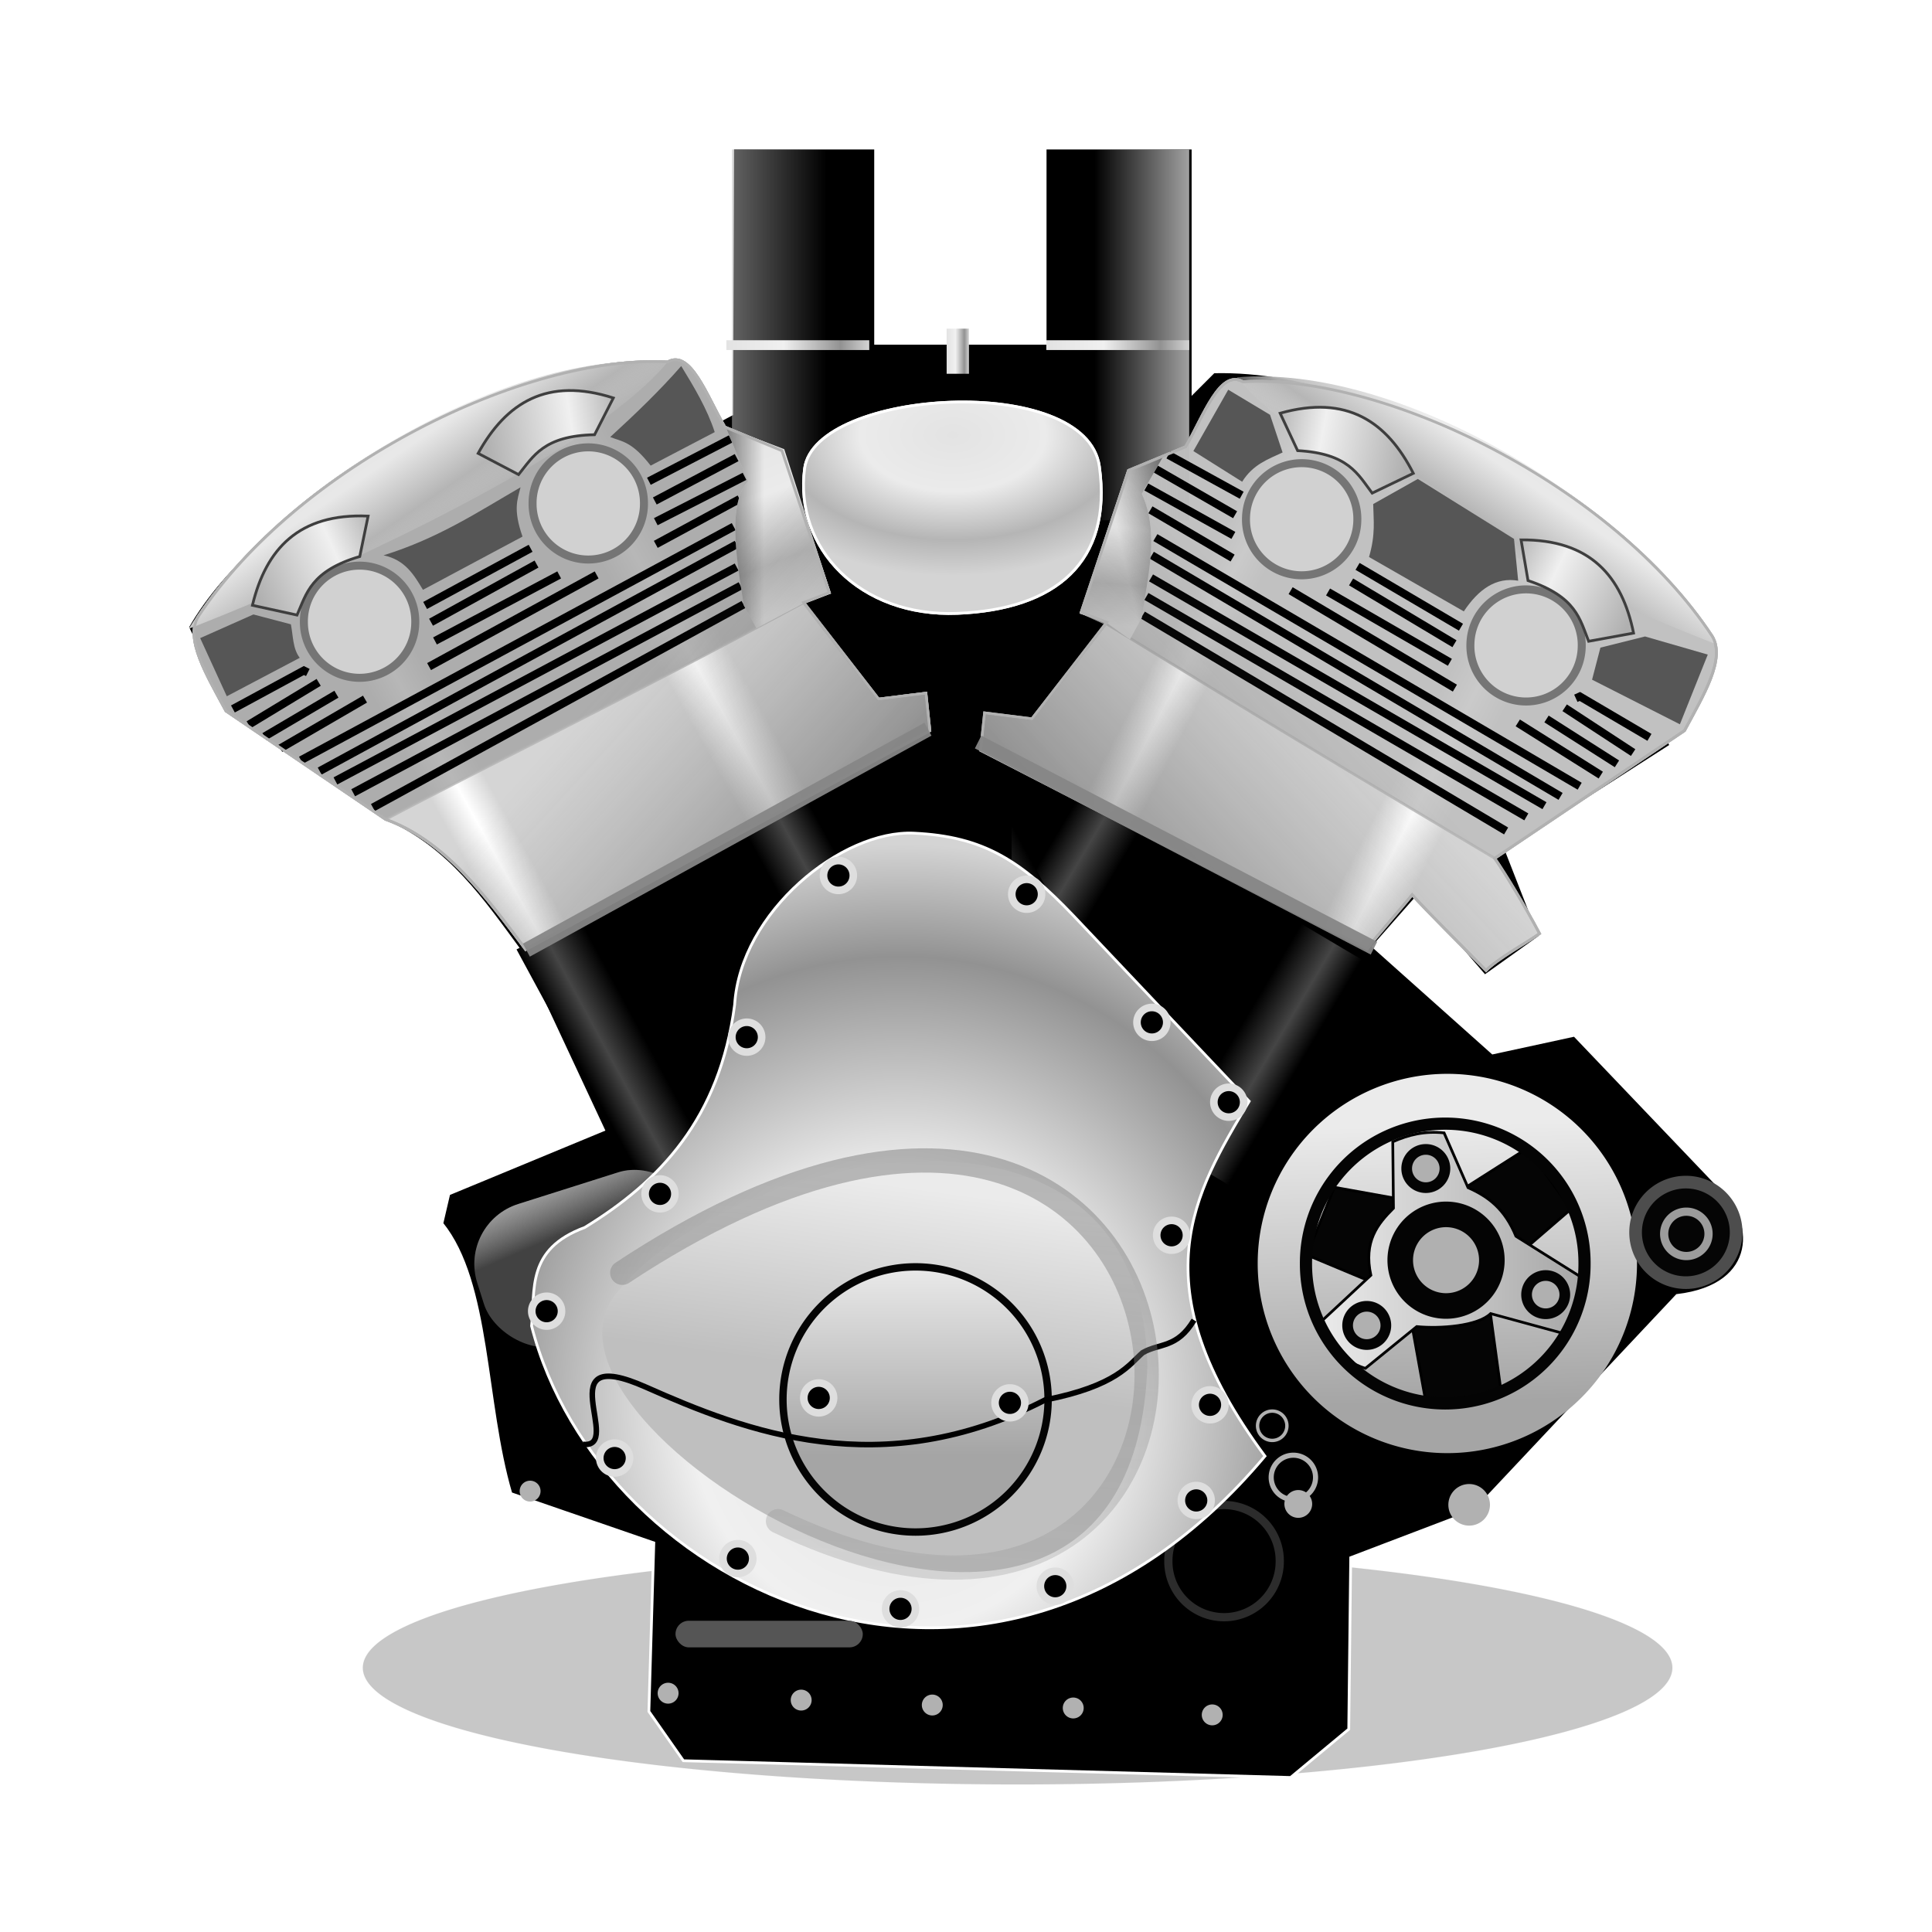 <?xml version="1.0" encoding="UTF-8" standalone="no"?>
<!-- Created with Inkscape (http://www.inkscape.org/) -->
<svg
   xmlns:dc="http://purl.org/dc/elements/1.1/"
   xmlns:cc="http://creativecommons.org/ns#"
   xmlns:rdf="http://www.w3.org/1999/02/22-rdf-syntax-ns#"
   xmlns:svg="http://www.w3.org/2000/svg"
   xmlns="http://www.w3.org/2000/svg"
   xmlns:xlink="http://www.w3.org/1999/xlink"
   xmlns:sodipodi="http://sodipodi.sourceforge.net/DTD/sodipodi-0.dtd"
   xmlns:inkscape="http://www.inkscape.org/namespaces/inkscape"
   width="700"
   height="700"
   id="svg2"
   sodipodi:version="0.32"
   inkscape:version="0.46"
   sodipodi:docname="engine.svg"
   inkscape:output_extension="org.inkscape.output.svg.inkscape"
   version="1.0"
   inkscape:export-filename="/home/toma/icon_engine.png"
   inkscape:export-xdpi="8.2285719"
   inkscape:export-ydpi="8.2285719">
  <defs
     id="defs4">
    <linearGradient
       id="linearGradient3621">
      <stop
         id="stop3623"
         offset="0"
         style="stop-color:#000000;stop-opacity:0.481" />
      <stop
         id="stop3625"
         offset="1"
         style="stop-color:#565656;stop-opacity:0;" />
    </linearGradient>
    <linearGradient
       id="linearGradient3723">
      <stop
         id="stop3725"
         offset="0"
         style="stop-color:#e3e3e3;stop-opacity:1;" />
      <stop
         style="stop-color:#ebebeb;stop-opacity:1"
         offset="0.403"
         id="stop3727" />
      <stop
         style="stop-color:#b5b5b5;stop-opacity:1"
         offset="0.747"
         id="stop3729" />
      <stop
         id="stop3731"
         offset="1"
         style="stop-color:#d4d4d4;stop-opacity:0" />
    </linearGradient>
    <linearGradient
       inkscape:collect="always"
       id="linearGradient3436">
      <stop
         style="stop-color:#bbbbbb;stop-opacity:1;"
         offset="0"
         id="stop3438" />
      <stop
         style="stop-color:#bbbbbb;stop-opacity:0;"
         offset="1"
         id="stop3440" />
    </linearGradient>
    <linearGradient
       id="linearGradient3422">
      <stop
         style="stop-color:#e3e3e3;stop-opacity:1;"
         offset="0"
         id="stop3424" />
      <stop
         id="stop3426"
         offset="0.403"
         style="stop-color:#ebebeb;stop-opacity:1" />
      <stop
         id="stop3428"
         offset="0.747"
         style="stop-color:#b5b5b5;stop-opacity:1" />
      <stop
         style="stop-color:#d4d4d4;stop-opacity:1"
         offset="1"
         id="stop3430" />
    </linearGradient>
    <linearGradient
       id="linearGradient3379">
      <stop
         style="stop-color:#d5d5d5;stop-opacity:1;"
         offset="0"
         id="stop3382" />
      <stop
         id="stop3388"
         offset="0.088"
         style="stop-color:#ffffff;stop-opacity:1;" />
      <stop
         style="stop-color:#d5d5d5;stop-opacity:1;"
         offset="0.175"
         id="stop3390" />
      <stop
         id="stop3392"
         offset="0.796"
         style="stop-color:#d5d5d5;stop-opacity:1;" />
      <stop
         style="stop-color:#ffffff;stop-opacity:1;"
         offset="0.894"
         id="stop3394" />
      <stop
         style="stop-color:#d5d5d5;stop-opacity:1;"
         offset="1"
         id="stop3384" />
    </linearGradient>
    <linearGradient
       id="linearGradient3317">
      <stop
         style="stop-color:#b0b0b0;stop-opacity:1;"
         offset="0"
         id="stop3319" />
      <stop
         id="stop3325"
         offset="0.678"
         style="stop-color:#f0f0f0;stop-opacity:1;" />
      <stop
         style="stop-color:#bcbcbc;stop-opacity:1;"
         offset="1"
         id="stop3321" />
    </linearGradient>
    <linearGradient
       id="linearGradient3405">
      <stop
         id="stop3407"
         offset="0"
         style="stop-color:#bfbfbf;stop-opacity:1;" />
      <stop
         style="stop-color:#ebebeb;stop-opacity:0"
         offset="1"
         id="stop3409" />
    </linearGradient>
    <linearGradient
       id="linearGradient3363">
      <stop
         id="stop3365"
         offset="0"
         style="stop-color:#000000;stop-opacity:1;" />
      <stop
         style="stop-color:#454545;stop-opacity:1;"
         offset="0.063"
         id="stop3369" />
      <stop
         id="stop3371"
         offset="0.142"
         style="stop-color:#000000;stop-opacity:1;" />
      <stop
         style="stop-color:#000000;stop-opacity:1;"
         offset="0.519"
         id="stop3375" />
      <stop
         id="stop3377"
         offset="0.593"
         style="stop-color:#454545;stop-opacity:1;" />
      <stop
         style="stop-color:#000000;stop-opacity:1"
         offset="0.66"
         id="stop3379" />
      <stop
         id="stop3381"
         offset="0.823"
         style="stop-color:#000000;stop-opacity:1" />
      <stop
         style="stop-color:#424242;stop-opacity:1;"
         offset="0.919"
         id="stop3373" />
      <stop
         id="stop3367"
         offset="1"
         style="stop-color:#000000;stop-opacity:1;" />
    </linearGradient>
    <linearGradient
       id="linearGradient3355">
      <stop
         style="stop-color:#424242;stop-opacity:1;"
         offset="0"
         id="stop3357" />
      <stop
         style="stop-color:#424242;stop-opacity:0;"
         offset="1"
         id="stop3359" />
    </linearGradient>
    <linearGradient
       id="linearGradient3252">
      <stop
         style="stop-color:#bfbfbf;stop-opacity:1;"
         offset="0"
         id="stop3254" />
      <stop
         id="stop3256"
         offset="1"
         style="stop-color:#ebebeb;stop-opacity:1;" />
    </linearGradient>
    <linearGradient
       id="linearGradient3563">
      <stop
         id="stop3569"
         offset="0"
         style="stop-color:#ebebeb;stop-opacity:1;" />
      <stop
         style="stop-color:#a5a5a5;stop-opacity:1;"
         offset="1"
         id="stop3571" />
    </linearGradient>
    <linearGradient
       id="linearGradient3543">
      <stop
         id="stop3545"
         offset="0"
         style="stop-color:#e3e3e3;stop-opacity:1;" />
      <stop
         style="stop-color:#f0f0f0;stop-opacity:1;"
         offset="0.403"
         id="stop3549" />
      <stop
         style="stop-color:#929292;stop-opacity:1;"
         offset="0.799"
         id="stop3553" />
      <stop
         id="stop3547"
         offset="1"
         style="stop-color:#d4d4d4;stop-opacity:1" />
    </linearGradient>
    <linearGradient
       id="linearGradient3221">
      <stop
         style="stop-color:#707070;stop-opacity:1;"
         offset="0"
         id="stop3223" />
      <stop
         style="stop-color:#a6a6a6;stop-opacity:0.502;"
         offset="1"
         id="stop3225" />
    </linearGradient>
    <inkscape:perspective
       sodipodi:type="inkscape:persp3d"
       inkscape:vp_x="0 : 526.18109 : 1"
       inkscape:vp_y="0 : 1000 : 0"
       inkscape:vp_z="744.09448 : 526.18109 : 1"
       inkscape:persp3d-origin="372.04724 : 350.78739 : 1"
       id="perspective10" />
    <inkscape:perspective
       id="perspective2498"
       inkscape:persp3d-origin="372.04724 : 350.78739 : 1"
       inkscape:vp_z="744.09448 : 526.18109 : 1"
       inkscape:vp_y="0 : 1000 : 0"
       inkscape:vp_x="0 : 526.18109 : 1"
       sodipodi:type="inkscape:persp3d" />
    <filter
       inkscape:collect="always"
       id="filter3417"
       x="-0.049"
       width="1.098"
       y="-0.233"
       height="1.466">
      <feGaussianBlur
         inkscape:collect="always"
         stdDeviation="4.57"
         id="feGaussianBlur3419" />
    </filter>
    <linearGradient
       inkscape:collect="always"
       xlink:href="#linearGradient3563"
       id="linearGradient3561"
       x1="346.25"
       y1="517.092"
       x2="346.25"
       y2="586.469"
       gradientUnits="userSpaceOnUse" />
    <filter
       inkscape:collect="always"
       id="filter3322">
      <feGaussianBlur
         inkscape:collect="always"
         stdDeviation="0.787"
         id="feGaussianBlur3324" />
    </filter>
    <filter
       inkscape:collect="always"
       id="filter3342">
      <feGaussianBlur
         inkscape:collect="always"
         stdDeviation="2.825"
         id="feGaussianBlur3344" />
    </filter>
    <linearGradient
       inkscape:collect="always"
       xlink:href="#linearGradient3563"
       id="linearGradient3403"
       x1="556.429"
       y1="477.17"
       x2="559.037"
       y2="573.983"
       gradientUnits="userSpaceOnUse" />
    <filter
       inkscape:collect="always"
       id="filter3400"
       x="-0.158"
       width="1.315"
       y="-0.738"
       height="2.476">
      <feGaussianBlur
         inkscape:collect="always"
         stdDeviation="38.377"
         id="feGaussianBlur3402" />
    </filter>
    <linearGradient
       inkscape:collect="always"
       xlink:href="#linearGradient3355"
       id="linearGradient3428"
       gradientUnits="userSpaceOnUse"
       x1="456.589"
       y1="251.943"
       x2="428.052"
       y2="258.256"
       gradientTransform="translate(-42.426,-54.548)" />
    <linearGradient
       inkscape:collect="always"
       xlink:href="#linearGradient3355"
       id="linearGradient3431"
       gradientUnits="userSpaceOnUse"
       x1="276.529"
       y1="250.932"
       x2="298.5"
       y2="250.932"
       gradientTransform="translate(-42.426,-54.548)" />
    <linearGradient
       inkscape:collect="always"
       xlink:href="#linearGradient3422"
       id="linearGradient3434"
       gradientUnits="userSpaceOnUse"
       x1="431.335"
       y1="227.194"
       x2="426.537"
       y2="286.54"
       gradientTransform="translate(-42.426,-54.548)" />
    <linearGradient
       inkscape:collect="always"
       xlink:href="#linearGradient3422"
       id="linearGradient3437"
       gradientUnits="userSpaceOnUse"
       x1="284.61"
       y1="214.441"
       x2="309.612"
       y2="279.722"
       gradientTransform="translate(-42.426,-54.548)" />
    <radialGradient
       inkscape:collect="always"
       xlink:href="#linearGradient3422"
       id="radialGradient3440"
       gradientUnits="userSpaceOnUse"
       gradientTransform="matrix(1.539,-7.5042258e-7,4.5670201e-7,0.935,-239.935,-45.701)"
       cx="366.752"
       cy="223.057"
       fx="366.752"
       fy="223.057"
       r="54.442" />
    <linearGradient
       inkscape:collect="always"
       xlink:href="#linearGradient3317"
       id="linearGradient3443"
       gradientUnits="userSpaceOnUse"
       gradientTransform="matrix(-0.973,0.231,0.231,0.973,536.969,-120.949)"
       x1="112.637"
       y1="270.221"
       x2="155.558"
       y2="251.028" />
    <linearGradient
       inkscape:collect="always"
       xlink:href="#linearGradient3317"
       id="linearGradient3447"
       gradientUnits="userSpaceOnUse"
       gradientTransform="matrix(-0.999,-3.4993936e-2,-3.4993936e-2,0.999,693.965,-40.352)"
       x1="112.637"
       y1="270.221"
       x2="155.558"
       y2="251.028" />
    <linearGradient
       inkscape:collect="always"
       xlink:href="#linearGradient3723"
       id="linearGradient3451"
       gradientUnits="userSpaceOnUse"
       gradientTransform="matrix(-1,0,0,1,690.998,-48.992)"
       x1="145.094"
       y1="209.921"
       x2="177.814"
       y2="257.903" />
    <linearGradient
       inkscape:collect="always"
       xlink:href="#linearGradient3436"
       id="linearGradient3470"
       gradientUnits="userSpaceOnUse"
       gradientTransform="translate(-697.005,-54.548)"
       x1="286.883"
       y1="153.832"
       x2="321.229"
       y2="153.832" />
    <linearGradient
       inkscape:collect="always"
       xlink:href="#linearGradient3317"
       id="linearGradient3475"
       gradientUnits="userSpaceOnUse"
       gradientTransform="matrix(0.964,0.265,-0.265,0.964,117.294,-129.602)"
       x1="112.637"
       y1="270.221"
       x2="155.558"
       y2="251.028" />
    <linearGradient
       inkscape:collect="always"
       xlink:href="#linearGradient3317"
       id="linearGradient3478"
       gradientUnits="userSpaceOnUse"
       x1="112.637"
       y1="270.221"
       x2="155.558"
       y2="251.028"
       gradientTransform="translate(-42.426,-54.548)" />
    <linearGradient
       inkscape:collect="always"
       xlink:href="#linearGradient3723"
       id="linearGradient3483"
       gradientUnits="userSpaceOnUse"
       x1="145.094"
       y1="209.921"
       x2="177.814"
       y2="257.903"
       gradientTransform="translate(-42.426,-54.548)" />
    <linearGradient
       inkscape:collect="always"
       xlink:href="#linearGradient3379"
       id="linearGradient3505"
       gradientUnits="userSpaceOnUse"
       x1="428.013"
       y1="322.518"
       x2="535.985"
       y2="378.076"
       gradientTransform="translate(-42.426,-54.548)" />
    <linearGradient
       inkscape:collect="always"
       xlink:href="#linearGradient3221"
       id="linearGradient3508"
       gradientUnits="userSpaceOnUse"
       x1="354.171"
       y1="461.844"
       x2="342.143"
       y2="693.987"
       gradientTransform="translate(-42.426,-54.548)" />
    <linearGradient
       inkscape:collect="always"
       xlink:href="#linearGradient3563"
       id="linearGradient3518"
       gradientUnits="userSpaceOnUse"
       gradientTransform="matrix(0.982,0,0,0.982,-33.391,-46.06)"
       x1="499.778"
       y1="513.594"
       x2="598.557"
       y2="513.594" />
    <linearGradient
       inkscape:collect="always"
       xlink:href="#linearGradient3252"
       id="linearGradient3552"
       gradientUnits="userSpaceOnUse"
       x1="338.641"
       y1="557.974"
       x2="347.998"
       y2="489.283"
       gradientTransform="translate(-42.426,-54.548)" />
    <radialGradient
       inkscape:collect="always"
       xlink:href="#linearGradient3543"
       id="radialGradient3555"
       gradientUnits="userSpaceOnUse"
       gradientTransform="matrix(5.7311423e-2,-1.521,1.409,5.3089945e-2,-484.155,995.472)"
       cx="335.648"
       cy="546.185"
       fx="335.648"
       fy="546.185"
       r="133.357" />
    <linearGradient
       inkscape:collect="always"
       xlink:href="#linearGradient3379"
       id="linearGradient3560"
       gradientUnits="userSpaceOnUse"
       x1="199.797"
       y1="388.913"
       x2="305.028"
       y2="330.291"
       gradientTransform="translate(-42.426,-54.548)" />
    <linearGradient
       inkscape:collect="always"
       xlink:href="#linearGradient3363"
       id="linearGradient3566"
       gradientUnits="userSpaceOnUse"
       x1="-8.649"
       y1="502.093"
       x2="170.751"
       y2="502.093"
       gradientTransform="translate(-11.328,-68.17)" />
    <linearGradient
       inkscape:collect="always"
       xlink:href="#linearGradient3363"
       id="linearGradient3569"
       gradientUnits="userSpaceOnUse"
       gradientTransform="translate(-578.225,-391.638)"
       x1="-8.649"
       y1="502.093"
       x2="170.751"
       y2="502.093" />
    <linearGradient
       inkscape:collect="always"
       xlink:href="#linearGradient3436"
       id="linearGradient3573"
       gradientUnits="userSpaceOnUse"
       x1="286.883"
       y1="153.832"
       x2="321.229"
       y2="153.832"
       gradientTransform="translate(-42.426,-54.548)" />
    <linearGradient
       inkscape:collect="always"
       xlink:href="#linearGradient3543"
       id="linearGradient3585"
       x1="242.437"
       y1="130.274"
       x2="294.207"
       y2="130.274"
       gradientUnits="userSpaceOnUse" />
    <linearGradient
       inkscape:collect="always"
       xlink:href="#linearGradient3543"
       id="linearGradient3589"
       gradientUnits="userSpaceOnUse"
       x1="242.437"
       y1="130.274"
       x2="294.207"
       y2="130.274"
       gradientTransform="translate(115.915,0)" />
    <linearGradient
       inkscape:collect="always"
       xlink:href="#linearGradient3543"
       id="linearGradient3599"
       x1="322.239"
       y1="129.264"
       x2="330.32"
       y2="129.264"
       gradientUnits="userSpaceOnUse"
       gradientTransform="matrix(1,0,0,2.313,0,-166.535)" />
    <linearGradient
       inkscape:collect="always"
       xlink:href="#linearGradient3405"
       id="linearGradient3609"
       x1="33.677"
       y1="460.744"
       x2="36.317"
       y2="486.769"
       gradientUnits="userSpaceOnUse" />
    <linearGradient
       inkscape:collect="always"
       xlink:href="#linearGradient3621"
       id="linearGradient3619"
       x1="316.645"
       y1="315.139"
       x2="221.691"
       y2="228.266"
       gradientUnits="userSpaceOnUse" />
    <linearGradient
       inkscape:collect="always"
       xlink:href="#linearGradient3621"
       id="linearGradient3629"
       gradientUnits="userSpaceOnUse"
       gradientTransform="translate(-42.426,-54.548)"
       x1="376.496"
       y1="379.086"
       x2="479.417"
       y2="283.122" />
    <linearGradient
       inkscape:collect="always"
       xlink:href="#linearGradient3436"
       id="linearGradient3757"
       gradientUnits="userSpaceOnUse"
       gradientTransform="translate(-42.426,-54.548)"
       x1="286.883"
       y1="153.832"
       x2="321.229"
       y2="153.832" />
    <linearGradient
       inkscape:collect="always"
       xlink:href="#linearGradient3363"
       id="linearGradient3759"
       gradientUnits="userSpaceOnUse"
       gradientTransform="translate(-578.225,-391.638)"
       x1="-8.649"
       y1="502.093"
       x2="170.751"
       y2="502.093" />
    <linearGradient
       inkscape:collect="always"
       xlink:href="#linearGradient3363"
       id="linearGradient3761"
       gradientUnits="userSpaceOnUse"
       gradientTransform="translate(-11.328,-68.17)"
       x1="-8.649"
       y1="502.093"
       x2="170.751"
       y2="502.093" />
    <linearGradient
       inkscape:collect="always"
       xlink:href="#linearGradient3379"
       id="linearGradient3763"
       gradientUnits="userSpaceOnUse"
       gradientTransform="translate(-42.426,-54.548)"
       x1="199.797"
       y1="388.913"
       x2="305.028"
       y2="330.291" />
    <linearGradient
       inkscape:collect="always"
       xlink:href="#linearGradient3405"
       id="linearGradient3765"
       gradientUnits="userSpaceOnUse"
       x1="33.677"
       y1="460.744"
       x2="36.317"
       y2="486.769" />
    <radialGradient
       inkscape:collect="always"
       xlink:href="#linearGradient3543"
       id="radialGradient3767"
       gradientUnits="userSpaceOnUse"
       gradientTransform="matrix(5.7311423e-2,-1.521,1.409,5.3089945e-2,-484.155,995.472)"
       cx="335.648"
       cy="546.185"
       fx="335.648"
       fy="546.185"
       r="133.357" />
    <linearGradient
       inkscape:collect="always"
       xlink:href="#linearGradient3252"
       id="linearGradient3769"
       gradientUnits="userSpaceOnUse"
       gradientTransform="translate(-42.426,-54.548)"
       x1="338.641"
       y1="557.974"
       x2="347.998"
       y2="489.283" />
    <linearGradient
       inkscape:collect="always"
       xlink:href="#linearGradient3563"
       id="linearGradient3771"
       gradientUnits="userSpaceOnUse"
       x1="556.429"
       y1="477.17"
       x2="559.037"
       y2="573.983" />
    <linearGradient
       inkscape:collect="always"
       xlink:href="#linearGradient3563"
       id="linearGradient3773"
       gradientUnits="userSpaceOnUse"
       x1="346.25"
       y1="517.092"
       x2="346.25"
       y2="586.469" />
    <linearGradient
       inkscape:collect="always"
       xlink:href="#linearGradient3563"
       id="linearGradient3775"
       gradientUnits="userSpaceOnUse"
       gradientTransform="matrix(0.982,0,0,0.982,-33.391,-46.06)"
       x1="499.778"
       y1="513.594"
       x2="598.557"
       y2="513.594" />
    <linearGradient
       inkscape:collect="always"
       xlink:href="#linearGradient3221"
       id="linearGradient3777"
       gradientUnits="userSpaceOnUse"
       gradientTransform="translate(-42.426,-54.548)"
       x1="354.171"
       y1="461.844"
       x2="342.143"
       y2="693.987" />
    <linearGradient
       inkscape:collect="always"
       xlink:href="#linearGradient3379"
       id="linearGradient3779"
       gradientUnits="userSpaceOnUse"
       gradientTransform="translate(-42.426,-54.548)"
       x1="428.013"
       y1="322.518"
       x2="535.985"
       y2="378.076" />
    <linearGradient
       inkscape:collect="always"
       xlink:href="#linearGradient3723"
       id="linearGradient3781"
       gradientUnits="userSpaceOnUse"
       gradientTransform="translate(-42.426,-54.548)"
       x1="145.094"
       y1="209.921"
       x2="177.814"
       y2="257.903" />
    <linearGradient
       inkscape:collect="always"
       xlink:href="#linearGradient3317"
       id="linearGradient3783"
       gradientUnits="userSpaceOnUse"
       gradientTransform="translate(-42.426,-54.548)"
       x1="112.637"
       y1="270.221"
       x2="155.558"
       y2="251.028" />
    <linearGradient
       inkscape:collect="always"
       xlink:href="#linearGradient3317"
       id="linearGradient3785"
       gradientUnits="userSpaceOnUse"
       gradientTransform="matrix(0.964,0.265,-0.265,0.964,117.294,-129.602)"
       x1="112.637"
       y1="270.221"
       x2="155.558"
       y2="251.028" />
    <linearGradient
       inkscape:collect="always"
       xlink:href="#linearGradient3436"
       id="linearGradient3787"
       gradientUnits="userSpaceOnUse"
       gradientTransform="translate(-697.005,-54.548)"
       x1="286.883"
       y1="153.832"
       x2="321.229"
       y2="153.832" />
    <linearGradient
       inkscape:collect="always"
       xlink:href="#linearGradient3723"
       id="linearGradient3789"
       gradientUnits="userSpaceOnUse"
       gradientTransform="matrix(-1,0,0,1,690.998,-48.992)"
       x1="145.094"
       y1="209.921"
       x2="177.814"
       y2="257.903" />
    <linearGradient
       inkscape:collect="always"
       xlink:href="#linearGradient3317"
       id="linearGradient3791"
       gradientUnits="userSpaceOnUse"
       gradientTransform="matrix(-0.999,-3.4993936e-2,-3.4993936e-2,0.999,693.965,-40.352)"
       x1="112.637"
       y1="270.221"
       x2="155.558"
       y2="251.028" />
    <linearGradient
       inkscape:collect="always"
       xlink:href="#linearGradient3317"
       id="linearGradient3793"
       gradientUnits="userSpaceOnUse"
       gradientTransform="matrix(-0.973,0.231,0.231,0.973,536.969,-120.949)"
       x1="112.637"
       y1="270.221"
       x2="155.558"
       y2="251.028" />
    <radialGradient
       inkscape:collect="always"
       xlink:href="#linearGradient3422"
       id="radialGradient3795"
       gradientUnits="userSpaceOnUse"
       gradientTransform="matrix(1.539,-7.5042258e-7,4.5670201e-7,0.935,-239.935,-45.701)"
       cx="366.752"
       cy="223.057"
       fx="366.752"
       fy="223.057"
       r="54.442" />
    <linearGradient
       inkscape:collect="always"
       xlink:href="#linearGradient3422"
       id="linearGradient3797"
       gradientUnits="userSpaceOnUse"
       gradientTransform="translate(-42.426,-54.548)"
       x1="284.61"
       y1="214.441"
       x2="309.612"
       y2="279.722" />
    <linearGradient
       inkscape:collect="always"
       xlink:href="#linearGradient3422"
       id="linearGradient3799"
       gradientUnits="userSpaceOnUse"
       gradientTransform="translate(-42.426,-54.548)"
       x1="431.335"
       y1="227.194"
       x2="426.537"
       y2="286.54" />
    <linearGradient
       inkscape:collect="always"
       xlink:href="#linearGradient3355"
       id="linearGradient3801"
       gradientUnits="userSpaceOnUse"
       gradientTransform="translate(-42.426,-54.548)"
       x1="276.529"
       y1="250.932"
       x2="298.5"
       y2="250.932" />
    <linearGradient
       inkscape:collect="always"
       xlink:href="#linearGradient3355"
       id="linearGradient3803"
       gradientUnits="userSpaceOnUse"
       gradientTransform="translate(-42.426,-54.548)"
       x1="456.589"
       y1="251.943"
       x2="428.052"
       y2="258.256" />
    <linearGradient
       inkscape:collect="always"
       xlink:href="#linearGradient3543"
       id="linearGradient3805"
       gradientUnits="userSpaceOnUse"
       x1="242.437"
       y1="130.274"
       x2="294.207"
       y2="130.274" />
    <linearGradient
       inkscape:collect="always"
       xlink:href="#linearGradient3543"
       id="linearGradient3807"
       gradientUnits="userSpaceOnUse"
       gradientTransform="translate(115.915,0)"
       x1="242.437"
       y1="130.274"
       x2="294.207"
       y2="130.274" />
    <linearGradient
       inkscape:collect="always"
       xlink:href="#linearGradient3543"
       id="linearGradient3809"
       gradientUnits="userSpaceOnUse"
       gradientTransform="matrix(1,0,0,2.313,0,-166.535)"
       x1="322.239"
       y1="129.264"
       x2="330.32"
       y2="129.264" />
    <linearGradient
       inkscape:collect="always"
       xlink:href="#linearGradient3621"
       id="linearGradient3811"
       gradientUnits="userSpaceOnUse"
       x1="316.645"
       y1="315.139"
       x2="221.691"
       y2="228.266" />
    <linearGradient
       inkscape:collect="always"
       xlink:href="#linearGradient3621"
       id="linearGradient3813"
       gradientUnits="userSpaceOnUse"
       gradientTransform="translate(-42.426,-54.548)"
       x1="376.496"
       y1="379.086"
       x2="479.417"
       y2="283.122" />
  </defs>
  <sodipodi:namedview
     id="base"
     pagecolor="#ffffff"
     bordercolor="#666666"
     borderopacity="1.0"
     gridtolerance="10000"
     guidetolerance="10"
     objecttolerance="10"
     inkscape:pageopacity="0.0"
     inkscape:pageshadow="2"
     inkscape:zoom="0.49497476"
     inkscape:cx="120.6713"
     inkscape:cy="418.35473"
     inkscape:document-units="px"
     inkscape:current-layer="layer1"
     showgrid="false"
     showguides="true"
     inkscape:guide-bbox="true"
     inkscape:window-width="1146"
     inkscape:window-height="947"
     inkscape:window-x="0"
     inkscape:window-y="0" />
  <g
     inkscape:label="Layer 1"
     inkscape:groupmode="layer"
     id="layer1">
    <g
       id="g3635"
       transform="translate(20.745,-5.229)">
      <path
         transform="matrix(0.812,0,0,0.68,41.131,163.462)"
         d="M 670,655.934 A 292.143,62.143 0 1 1 85.714,655.934 A 292.143,62.143 0 1 1 670,655.934 z"
         sodipodi:ry="62.142857"
         sodipodi:rx="292.14285"
         sodipodi:cy="655.93359"
         sodipodi:cx="377.85715"
         id="path2476"
         style="opacity:0.472;fill:#000000;fill-opacity:1;fill-rule:evenodd;stroke:#888888;stroke-width:0.436;stroke-linecap:round;stroke-linejoin:round;stroke-miterlimit:4;stroke-dasharray:none;stroke-opacity:0.277;filter:url(#filter3400)"
         sodipodi:type="arc" />
      <path
         sodipodi:nodetypes="ccccccccccccccccccccccccccccccccccccccc"
         id="path3334"
         d="M 61.145,261.028 L 47.216,232.457 C 72.597,187.441 160.333,134.866 222.931,135.671 L 237.574,158.885 L 244.359,155.314 L 244.716,58.885 L 296.502,58.885 L 296.502,129.6 L 357.931,129.6 L 357.931,58.885 L 411.502,58.885 L 411.502,147.457 L 419.002,139.957 C 485.624,138.379 564.614,195.833 590.074,243.885 L 582.216,271.028 L 584.716,275.314 L 525.074,313.528 L 537.216,344.6 L 517.216,358.885 L 492.574,330.314 L 476.859,348.171 L 520.074,386.743 L 549.716,380.314 L 602.216,435.314 C 615.618,446.942 616.989,471.068 586.859,474.6 L 513.645,552.457 L 468.645,569.6 L 467.931,631.743 L 446.859,649.243 L 226.859,643.171 L 214.359,625.314 L 216.145,564.243 L 164.359,546.385 C 154.586,513.251 156.817,470.127 139.359,448.528 L 141.859,437.814 L 197.931,414.6 L 167.574,349.6 C 154.319,331.576 141.434,312.577 119.002,302.814 L 61.145,261.028 z"
         style="opacity:1;fill:#000000;fill-opacity:1;fill-rule:evenodd;stroke:#ffffff;stroke-width:1px;stroke-linecap:butt;stroke-linejoin:miter;stroke-opacity:1" />
      <rect
         ry="0.003"
         y="59.382"
         x="244.457"
         height="134.35"
         width="51.518"
         id="rect3434"
         style="opacity:0.528;fill:url(#linearGradient3757);fill-opacity:1;fill-rule:evenodd;stroke:none;stroke-width:2.9;stroke-linecap:butt;stroke-linejoin:miter;stroke-miterlimit:4;stroke-dasharray:none;stroke-opacity:1" />
      <path
         sodipodi:nodetypes="czzz"
         id="path3336"
         d="M 270.788,174.957 C 274.619,146.245 372.793,139.886 377.574,174.243 C 382.409,208.997 361.63,226.039 326.145,227.457 C 290.66,228.875 266.964,203.62 270.788,174.957 z"
         style="opacity:1;fill:#cccccc;fill-opacity:1;fill-rule:evenodd;stroke:#ffffff;stroke-width:1px;stroke-linecap:butt;stroke-linejoin:miter;stroke-opacity:1" />
      <rect
         style="opacity:1;fill:url(#linearGradient3759);fill-opacity:1;fill-rule:evenodd;stroke:none;stroke-width:2.684;stroke-linecap:round;stroke-linejoin:round;stroke-miterlimit:4;stroke-dasharray:none;stroke-opacity:1"
         id="rect3383"
         width="179.4"
         height="94.879"
         x="-586.875"
         y="63.015"
         ry="0"
         transform="matrix(-0.86,-0.509,-0.509,0.86,0,0)" />
      <rect
         transform="matrix(0.879,-0.476,0.476,0.879,0,0)"
         ry="0"
         y="386.483"
         x="-19.977"
         height="94.879"
         width="179.4"
         id="rect3353"
         style="opacity:1;fill:url(#linearGradient3761);fill-opacity:1;fill-rule:evenodd;stroke:none;stroke-width:2.684;stroke-linecap:round;stroke-linejoin:round;stroke-miterlimit:4;stroke-dasharray:none;stroke-opacity:1" />
      <path
         transform="translate(-43.855,-53.477)"
         d="M 486.786,624.326 A 20.179,20.179 0 1 1 446.429,624.326 A 20.179,20.179 0 1 1 486.786,624.326 z"
         sodipodi:ry="20.178572"
         sodipodi:rx="20.178572"
         sodipodi:cy="624.32648"
         sodipodi:cx="466.60715"
         id="path3215"
         style="opacity:1;fill:none;fill-opacity:1;fill-rule:evenodd;stroke:#2c2c2c;stroke-width:2.984;stroke-linecap:round;stroke-linejoin:round;stroke-miterlimit:4;stroke-dasharray:none;stroke-opacity:1"
         sodipodi:type="arc" />
      <rect
         y="248.171"
         x="295.431"
         height="79.286"
         width="50.357"
         id="rect3387"
         style="opacity:1;fill:#000000;fill-opacity:1;fill-rule:evenodd;stroke:none;stroke-width:2.684;stroke-linecap:round;stroke-linejoin:round;stroke-miterlimit:4;stroke-dasharray:none;stroke-opacity:1" />
      <path
         sodipodi:nodetypes="ccccccccccccc"
         id="path3338"
         d="M 51.145,228.528 C 87.272,173.882 169.497,133.54 221.145,136.385 C 229.449,131.647 235.331,148.71 241.859,159.957 L 262.574,168.528 L 279.716,219.957 L 270.431,223.528 L 297.574,258.528 L 314.716,256.385 L 316.145,269.957 L 169.716,349.243 C 154.96,329.538 140.26,309.73 119.002,302.1 L 61.145,262.814 C 54.277,250.026 46.073,236.724 51.145,228.528 z"
         style="opacity:1;fill:#d5d5d5;fill-opacity:1;fill-rule:evenodd;stroke:#b1b1b1;stroke-width:1px;stroke-linecap:butt;stroke-linejoin:miter;stroke-opacity:1" />
      <path
         style="opacity:1;fill:url(#linearGradient3763);fill-opacity:1;fill-rule:evenodd;stroke:#b1b1b1;stroke-width:1px;stroke-linecap:butt;stroke-linejoin:miter;stroke-opacity:1"
         d="M 51.145,228.528 C 87.272,173.882 169.497,133.54 221.145,136.385 C 229.449,131.647 235.331,148.71 241.859,159.957 L 262.574,168.528 L 279.716,219.957 L 270.431,223.528 L 297.574,258.528 L 314.716,256.385 L 316.145,269.957 L 169.716,349.243 C 154.96,329.538 140.26,309.73 119.002,302.1 L 61.145,262.814 C 54.277,250.026 46.073,236.724 51.145,228.528 z"
         id="path3377"
         sodipodi:nodetypes="ccccccccccccc" />
      <path
         sodipodi:nodetypes="ccccccccc"
         id="path3408"
         d="M 51.145,228.528 C 87.272,173.882 169.497,133.54 221.145,136.385 C 229.449,131.647 235.331,148.71 241.859,159.957 L 262.574,168.528 L 279.716,219.957 L 270.431,223.528 C 204.839,258.936 155.498,282.734 119.002,302.1 L 61.145,262.814 C 54.277,250.026 46.073,236.724 51.145,228.528 z"
         style="opacity:0.771;fill:#a2a2a2;fill-opacity:1;fill-rule:evenodd;stroke:#b1b1b1;stroke-width:1px;stroke-linecap:butt;stroke-linejoin:miter;stroke-opacity:1" />
      <rect
         transform="matrix(0.953,-0.302,0.302,0.953,0,0)"
         ry="22.798"
         y="471.436"
         x="3.065"
         height="53.571"
         width="83.571"
         id="rect3351"
         style="opacity:1;fill:#424242;fill-opacity:1;fill-rule:evenodd;stroke:none;stroke-width:2.684;stroke-linecap:round;stroke-linejoin:round;stroke-miterlimit:4;stroke-dasharray:none;stroke-opacity:1" />
      <rect
         style="opacity:1;fill:url(#linearGradient3765);fill-opacity:1;fill-rule:evenodd;stroke:none;stroke-width:2.684;stroke-linecap:round;stroke-linejoin:round;stroke-miterlimit:4;stroke-dasharray:none;stroke-opacity:1"
         id="rect3601"
         width="83.571"
         height="53.571"
         x="3.065"
         y="471.436"
         ry="22.798"
         transform="matrix(0.953,-0.302,0.302,0.953,0,0)" />
      <path
         sodipodi:nodetypes="cccccccz"
         id="path2558"
         d="M 310.431,307.1 C 335.794,308.311 349.106,317.041 368.288,337.1 L 431.859,404.243 C 411.933,437.568 391.546,470.692 437.574,532.814 C 338.782,650.564 196.422,581.896 171.859,485.671 C 173.208,472.381 169.899,457.82 191.145,449.957 C 218.288,433.28 240.06,410.531 245.431,369.243 C 247.494,335.56 284.336,305.853 310.431,307.1 z"
         style="opacity:1;fill:url(#radialGradient3767);fill-opacity:1;fill-rule:evenodd;stroke:#ffffff;stroke-width:1px;stroke-linecap:butt;stroke-linejoin:miter;stroke-opacity:1" />
      <path
         sodipodi:nodetypes="ccz"
         id="path3225"
         d="M 202.03,474.555 C 162.759,525.639 389.268,657.163 394.97,500.314 C 392.958,387.591 241.302,423.471 202.03,474.555 z"
         style="opacity:1;fill:url(#linearGradient3769);fill-opacity:1;fill-rule:evenodd;stroke:none;stroke-width:1px;stroke-linecap:butt;stroke-linejoin:miter;stroke-opacity:1;filter:url(#filter3322)" />
      <path
         transform="matrix(1.04,0,0,1.04,-75.03,-83.587)"
         d="M 622.5,525.576 A 66.071,66.071 0 1 1 490.357,525.576 A 66.071,66.071 0 1 1 622.5,525.576 z"
         sodipodi:ry="66.071426"
         sodipodi:rx="66.071426"
         sodipodi:cy="525.57648"
         sodipodi:cx="556.42859"
         id="path3330"
         style="opacity:1;fill:url(#linearGradient3771);fill-opacity:1;fill-rule:evenodd;stroke:none;stroke-width:0.784;stroke-linecap:round;stroke-linejoin:round;stroke-miterlimit:4;stroke-dasharray:none;stroke-opacity:1"
         sodipodi:type="arc" />
      <path
         transform="translate(-35.284,-54.191)"
         d="M 394.286,566.469 A 48.036,48.036 0 1 1 298.214,566.469 A 48.036,48.036 0 1 1 394.286,566.469 z"
         sodipodi:ry="48.035713"
         sodipodi:rx="48.035713"
         sodipodi:cy="566.4693"
         sodipodi:cx="346.25"
         id="path3396"
         style="opacity:1;fill:url(#linearGradient3773);fill-opacity:1;fill-rule:evenodd;stroke:#040404;stroke-width:2.684;stroke-linecap:round;stroke-linejoin:round;stroke-miterlimit:4;stroke-dasharray:none;stroke-opacity:1"
         sodipodi:type="arc" />
      <path
         sodipodi:nodetypes="czccc"
         id="path3231"
         d="M 190.431,528.528 C 205.666,530.293 177.02,491.72 213.288,507.814 C 249.257,523.775 298.489,543.016 357.931,512.457 C 383.966,507.33 388.31,499.617 393.288,495.314 C 399.478,491.781 405.669,493.815 411.859,483.528"
         style="opacity:1;fill:none;fill-rule:evenodd;stroke:#000000;stroke-width:2;stroke-linecap:butt;stroke-linejoin:miter;stroke-miterlimit:4;stroke-dasharray:none;stroke-opacity:1;filter:url(#filter3417)" />
      <path
         id="path3209"
         d="M 462.703,435.402 L 499.871,442.092 L 532.579,421.278 L 548.438,443.331 L 517.712,469.844 L 523.163,509.738 L 495.907,513.455 L 488.969,475.048 L 452.791,459.933 L 462.703,435.402 z"
         style="opacity:1;fill:#050505;fill-opacity:1;fill-rule:evenodd;stroke:#000000;stroke-width:0.981px;stroke-linecap:butt;stroke-linejoin:miter;stroke-opacity:1" />
      <path
         transform="translate(-42.426,-54.548)"
         d="M 267.143,673.255 A 3.393,3.393 0 1 1 260.357,673.255 A 3.393,3.393 0 1 1 267.143,673.255 z"
         sodipodi:ry="3.3928571"
         sodipodi:rx="3.3928571"
         sodipodi:cy="673.25507"
         sodipodi:cx="263.75"
         id="path3342"
         style="opacity:1;fill:#b1b1b1;fill-opacity:1;fill-rule:evenodd;stroke:#b1b1b1;stroke-width:0.784;stroke-linecap:round;stroke-linejoin:round;stroke-miterlimit:4;stroke-dasharray:none;stroke-opacity:1"
         sodipodi:type="arc" />
      <path
         transform="translate(5.788,-52.048)"
         sodipodi:type="arc"
         style="opacity:1;fill:#b1b1b1;fill-opacity:1;fill-rule:evenodd;stroke:#b1b1b1;stroke-width:0.784;stroke-linecap:round;stroke-linejoin:round;stroke-miterlimit:4;stroke-dasharray:none;stroke-opacity:1"
         id="path3344"
         sodipodi:cx="263.75"
         sodipodi:cy="673.25507"
         sodipodi:rx="3.3928571"
         sodipodi:ry="3.3928571"
         d="M 267.143,673.255 A 3.393,3.393 0 1 1 260.357,673.255 A 3.393,3.393 0 1 1 267.143,673.255 z" />
      <path
         d="M 267.143,673.255 A 3.393,3.393 0 1 1 260.357,673.255 A 3.393,3.393 0 1 1 267.143,673.255 z"
         sodipodi:ry="3.3928571"
         sodipodi:rx="3.3928571"
         sodipodi:cy="673.25507"
         sodipodi:cx="263.75"
         id="path3346"
         style="opacity:1;fill:#b1b1b1;fill-opacity:1;fill-rule:evenodd;stroke:#b1b1b1;stroke-width:0.784;stroke-linecap:round;stroke-linejoin:round;stroke-miterlimit:4;stroke-dasharray:none;stroke-opacity:1"
         sodipodi:type="arc"
         transform="translate(53.288,-50.263)" />
      <path
         transform="translate(104.359,-49.191)"
         sodipodi:type="arc"
         style="opacity:1;fill:#b1b1b1;fill-opacity:1;fill-rule:evenodd;stroke:#b1b1b1;stroke-width:0.784;stroke-linecap:round;stroke-linejoin:round;stroke-miterlimit:4;stroke-dasharray:none;stroke-opacity:1"
         id="path3348"
         sodipodi:cx="263.75"
         sodipodi:cy="673.25507"
         sodipodi:rx="3.3928571"
         sodipodi:ry="3.3928571"
         d="M 267.143,673.255 A 3.393,3.393 0 1 1 260.357,673.255 A 3.393,3.393 0 1 1 267.143,673.255 z" />
      <path
         d="M 267.143,673.255 A 3.393,3.393 0 1 1 260.357,673.255 A 3.393,3.393 0 1 1 267.143,673.255 z"
         sodipodi:ry="3.3928571"
         sodipodi:rx="3.3928571"
         sodipodi:cy="673.25507"
         sodipodi:cx="263.75"
         id="path3350"
         style="opacity:1;fill:#b1b1b1;fill-opacity:1;fill-rule:evenodd;stroke:#b1b1b1;stroke-width:0.784;stroke-linecap:round;stroke-linejoin:round;stroke-miterlimit:4;stroke-dasharray:none;stroke-opacity:1"
         sodipodi:type="arc"
         transform="translate(154.716,-46.691)" />
      <path
         transform="matrix(1.991,0,0,1.991,-13.569,-789.996)"
         sodipodi:type="arc"
         style="opacity:1;fill:#b1b1b1;fill-opacity:1;fill-rule:evenodd;stroke:#b1b1b1;stroke-width:0.784;stroke-linecap:round;stroke-linejoin:round;stroke-miterlimit:4;stroke-dasharray:none;stroke-opacity:1"
         id="path3352"
         sodipodi:cx="263.75"
         sodipodi:cy="673.25507"
         sodipodi:rx="3.3928571"
         sodipodi:ry="3.3928571"
         d="M 267.143,673.255 A 3.393,3.393 0 1 1 260.357,673.255 A 3.393,3.393 0 1 1 267.143,673.255 z" />
      <path
         d="M 267.143,673.255 A 3.393,3.393 0 1 1 260.357,673.255 A 3.393,3.393 0 1 1 267.143,673.255 z"
         sodipodi:ry="3.3928571"
         sodipodi:rx="3.3928571"
         sodipodi:cy="673.25507"
         sodipodi:cx="263.75"
         id="path3354"
         style="opacity:1;fill:#b1b1b1;fill-opacity:1;fill-rule:evenodd;stroke:#b1b1b1;stroke-width:0.784;stroke-linecap:round;stroke-linejoin:round;stroke-miterlimit:4;stroke-dasharray:none;stroke-opacity:1"
         sodipodi:type="arc"
         transform="matrix(1.33,0,0,1.33,98.859,-345.293)" />
      <path
         transform="matrix(1.566,0,0,1.566,27.176,-532.508)"
         sodipodi:type="arc"
         style="opacity:1;fill:none;fill-opacity:1;fill-rule:evenodd;stroke:#b1b1b1;stroke-width:0.784;stroke-linecap:round;stroke-linejoin:round;stroke-miterlimit:4;stroke-dasharray:none;stroke-opacity:1"
         id="path3356"
         sodipodi:cx="263.75"
         sodipodi:cy="673.25507"
         sodipodi:rx="3.3928571"
         sodipodi:ry="3.3928571"
         d="M 267.143,673.255 A 3.393,3.393 0 1 1 260.357,673.255 A 3.393,3.393 0 1 1 267.143,673.255 z" />
      <path
         d="M 267.143,673.255 A 3.393,3.393 0 1 1 260.357,673.255 A 3.393,3.393 0 1 1 267.143,673.255 z"
         sodipodi:ry="3.3928571"
         sodipodi:rx="3.3928571"
         sodipodi:cy="673.25507"
         sodipodi:cx="263.75"
         id="path3358"
         style="opacity:1;fill:none;fill-opacity:1;fill-rule:evenodd;stroke:#b1b1b1;stroke-width:0.784;stroke-linecap:round;stroke-linejoin:round;stroke-miterlimit:4;stroke-dasharray:none;stroke-opacity:1"
         sodipodi:type="arc"
         transform="matrix(2.368,0,0,2.368,-176.691,-1053.755)" />
      <path
         transform="translate(-92.426,-127.763)"
         sodipodi:type="arc"
         style="opacity:1;fill:#b1b1b1;fill-opacity:1;fill-rule:evenodd;stroke:#b1b1b1;stroke-width:0.784;stroke-linecap:round;stroke-linejoin:round;stroke-miterlimit:4;stroke-dasharray:none;stroke-opacity:1"
         id="path3360"
         sodipodi:cx="263.75"
         sodipodi:cy="673.25507"
         sodipodi:rx="3.3928571"
         sodipodi:ry="3.3928571"
         d="M 267.143,673.255 A 3.393,3.393 0 1 1 260.357,673.255 A 3.393,3.393 0 1 1 267.143,673.255 z" />
      <rect
         ry="4.821"
         y="592.457"
         x="224.002"
         height="9.643"
         width="67.857"
         id="rect3362"
         style="opacity:1;fill:#555555;fill-opacity:1;fill-rule:evenodd;stroke:none;stroke-width:0.784;stroke-linecap:round;stroke-linejoin:round;stroke-miterlimit:4;stroke-dasharray:none;stroke-opacity:1" />
      <path
         transform="matrix(0.863,0,0,0.863,-11.468,17.319)"
         d="M 225,536.469 A 6.25,6.25 0 1 1 212.5,536.469 A 6.25,6.25 0 1 1 225,536.469 z"
         sodipodi:ry="6.25"
         sodipodi:rx="6.25"
         sodipodi:cy="536.4693"
         sodipodi:cx="218.75"
         id="path3364"
         style="opacity:1;fill:#000000;fill-opacity:1;fill-rule:evenodd;stroke:#dedede;stroke-width:3.184;stroke-linecap:round;stroke-linejoin:round;stroke-miterlimit:4;stroke-dasharray:none;stroke-opacity:1"
         sodipodi:type="arc" />
      <path
         sodipodi:type="arc"
         style="opacity:1;fill:#000000;fill-opacity:1;fill-rule:evenodd;stroke:#dedede;stroke-width:3.184;stroke-linecap:round;stroke-linejoin:round;stroke-miterlimit:4;stroke-dasharray:none;stroke-opacity:1"
         id="path3366"
         sodipodi:cx="218.75"
         sodipodi:cy="536.4693"
         sodipodi:rx="6.25"
         sodipodi:ry="6.25"
         d="M 225,536.469 A 6.25,6.25 0 1 1 212.5,536.469 A 6.25,6.25 0 1 1 225,536.469 z"
         transform="matrix(0.863,0,0,0.863,13.175,70.534)" />
      <path
         transform="matrix(0.863,0,0,0.863,57.818,106.962)"
         d="M 225,536.469 A 6.25,6.25 0 1 1 212.5,536.469 A 6.25,6.25 0 1 1 225,536.469 z"
         sodipodi:ry="6.25"
         sodipodi:rx="6.25"
         sodipodi:cy="536.4693"
         sodipodi:cx="218.75"
         id="path3368"
         style="opacity:1;fill:#000000;fill-opacity:1;fill-rule:evenodd;stroke:#dedede;stroke-width:3.184;stroke-linecap:round;stroke-linejoin:round;stroke-miterlimit:4;stroke-dasharray:none;stroke-opacity:1"
         sodipodi:type="arc" />
      <path
         sodipodi:type="arc"
         style="opacity:1;fill:#000000;fill-opacity:1;fill-rule:evenodd;stroke:#dedede;stroke-width:3.184;stroke-linecap:round;stroke-linejoin:round;stroke-miterlimit:4;stroke-dasharray:none;stroke-opacity:1"
         id="path3370"
         sodipodi:cx="218.75"
         sodipodi:cy="536.4693"
         sodipodi:rx="6.25"
         sodipodi:ry="6.25"
         d="M 225,536.469 A 6.25,6.25 0 1 1 212.5,536.469 A 6.25,6.25 0 1 1 225,536.469 z"
         transform="matrix(0.863,0,0,0.863,116.746,125.177)" />
      <path
         transform="matrix(0.863,0,0,0.863,172.818,116.962)"
         d="M 225,536.469 A 6.25,6.25 0 1 1 212.5,536.469 A 6.25,6.25 0 1 1 225,536.469 z"
         sodipodi:ry="6.25"
         sodipodi:rx="6.25"
         sodipodi:cy="536.4693"
         sodipodi:cx="218.75"
         id="path3372"
         style="opacity:1;fill:#000000;fill-opacity:1;fill-rule:evenodd;stroke:#dedede;stroke-width:3.184;stroke-linecap:round;stroke-linejoin:round;stroke-miterlimit:4;stroke-dasharray:none;stroke-opacity:1"
         sodipodi:type="arc" />
      <path
         sodipodi:type="arc"
         style="opacity:1;fill:#000000;fill-opacity:1;fill-rule:evenodd;stroke:#dedede;stroke-width:3.184;stroke-linecap:round;stroke-linejoin:round;stroke-miterlimit:4;stroke-dasharray:none;stroke-opacity:1"
         id="path3374"
         sodipodi:cx="218.75"
         sodipodi:cy="536.4693"
         sodipodi:rx="6.25"
         sodipodi:ry="6.25"
         d="M 225,536.469 A 6.25,6.25 0 1 1 212.5,536.469 A 6.25,6.25 0 1 1 225,536.469 z"
         transform="matrix(0.863,0,0,0.863,223.889,85.891)" />
      <path
         transform="matrix(0.863,0,0,0.863,228.889,51.248)"
         d="M 225,536.469 A 6.25,6.25 0 1 1 212.5,536.469 A 6.25,6.25 0 1 1 225,536.469 z"
         sodipodi:ry="6.25"
         sodipodi:rx="6.25"
         sodipodi:cy="536.4693"
         sodipodi:cx="218.75"
         id="path3376"
         style="opacity:1;fill:#000000;fill-opacity:1;fill-rule:evenodd;stroke:#dedede;stroke-width:3.184;stroke-linecap:round;stroke-linejoin:round;stroke-miterlimit:4;stroke-dasharray:none;stroke-opacity:1"
         sodipodi:type="arc" />
      <path
         sodipodi:type="arc"
         style="opacity:1;fill:#000000;fill-opacity:1;fill-rule:evenodd;stroke:#dedede;stroke-width:3.184;stroke-linecap:round;stroke-linejoin:round;stroke-miterlimit:4;stroke-dasharray:none;stroke-opacity:1"
         id="path3378"
         sodipodi:cx="218.75"
         sodipodi:cy="536.4693"
         sodipodi:rx="6.25"
         sodipodi:ry="6.25"
         d="M 225,536.469 A 6.25,6.25 0 1 1 212.5,536.469 A 6.25,6.25 0 1 1 225,536.469 z"
         transform="matrix(0.863,0,0,0.863,214.961,-10.181)" />
      <path
         transform="matrix(0.863,0,0,0.863,235.675,-58.395)"
         d="M 225,536.469 A 6.25,6.25 0 1 1 212.5,536.469 A 6.25,6.25 0 1 1 225,536.469 z"
         sodipodi:ry="6.25"
         sodipodi:rx="6.25"
         sodipodi:cy="536.4693"
         sodipodi:cx="218.75"
         id="path3380"
         style="opacity:1;fill:#000000;fill-opacity:1;fill-rule:evenodd;stroke:#dedede;stroke-width:3.184;stroke-linecap:round;stroke-linejoin:round;stroke-miterlimit:4;stroke-dasharray:none;stroke-opacity:1"
         sodipodi:type="arc" />
      <path
         sodipodi:type="arc"
         style="opacity:1;fill:#000000;fill-opacity:1;fill-rule:evenodd;stroke:#dedede;stroke-width:3.184;stroke-linecap:round;stroke-linejoin:round;stroke-miterlimit:4;stroke-dasharray:none;stroke-opacity:1"
         id="path3382"
         sodipodi:cx="218.75"
         sodipodi:cy="536.4693"
         sodipodi:rx="6.25"
         sodipodi:ry="6.25"
         d="M 225,536.469 A 6.25,6.25 0 1 1 212.5,536.469 A 6.25,6.25 0 1 1 225,536.469 z"
         transform="matrix(0.863,0,0,0.863,207.818,-87.324)" />
      <path
         transform="matrix(0.863,0,0,0.863,162.461,-133.752)"
         d="M 225,536.469 A 6.25,6.25 0 1 1 212.5,536.469 A 6.25,6.25 0 1 1 225,536.469 z"
         sodipodi:ry="6.25"
         sodipodi:rx="6.25"
         sodipodi:cy="536.4693"
         sodipodi:cx="218.75"
         id="path3384"
         style="opacity:1;fill:#000000;fill-opacity:1;fill-rule:evenodd;stroke:#dedede;stroke-width:3.184;stroke-linecap:round;stroke-linejoin:round;stroke-miterlimit:4;stroke-dasharray:none;stroke-opacity:1"
         sodipodi:type="arc" />
      <path
         sodipodi:type="arc"
         style="opacity:1;fill:#000000;fill-opacity:1;fill-rule:evenodd;stroke:#dedede;stroke-width:3.184;stroke-linecap:round;stroke-linejoin:round;stroke-miterlimit:4;stroke-dasharray:none;stroke-opacity:1"
         id="path3386"
         sodipodi:cx="218.75"
         sodipodi:cy="536.4693"
         sodipodi:rx="6.25"
         sodipodi:ry="6.25"
         d="M 225,536.469 A 6.25,6.25 0 1 1 212.5,536.469 A 6.25,6.25 0 1 1 225,536.469 z"
         transform="matrix(0.863,0,0,0.863,94.246,-140.538)" />
      <path
         transform="matrix(0.863,0,0,0.863,61.032,-81.966)"
         d="M 225,536.469 A 6.25,6.25 0 1 1 212.5,536.469 A 6.25,6.25 0 1 1 225,536.469 z"
         sodipodi:ry="6.25"
         sodipodi:rx="6.25"
         sodipodi:cy="536.4693"
         sodipodi:cx="218.75"
         id="path3388"
         style="opacity:1;fill:#000000;fill-opacity:1;fill-rule:evenodd;stroke:#dedede;stroke-width:3.184;stroke-linecap:round;stroke-linejoin:round;stroke-miterlimit:4;stroke-dasharray:none;stroke-opacity:1"
         sodipodi:type="arc" />
      <path
         sodipodi:type="arc"
         style="opacity:1;fill:#000000;fill-opacity:1;fill-rule:evenodd;stroke:#dedede;stroke-width:3.184;stroke-linecap:round;stroke-linejoin:round;stroke-miterlimit:4;stroke-dasharray:none;stroke-opacity:1"
         id="path3390"
         sodipodi:cx="218.75"
         sodipodi:cy="536.4693"
         sodipodi:rx="6.25"
         sodipodi:ry="6.25"
         d="M 225,536.469 A 6.25,6.25 0 1 1 212.5,536.469 A 6.25,6.25 0 1 1 225,536.469 z"
         transform="matrix(0.863,0,0,0.863,29.604,-25.181)" />
      <path
         transform="matrix(0.863,0,0,0.863,87.104,48.748)"
         d="M 225,536.469 A 6.25,6.25 0 1 1 212.5,536.469 A 6.25,6.25 0 1 1 225,536.469 z"
         sodipodi:ry="6.25"
         sodipodi:rx="6.25"
         sodipodi:cy="536.4693"
         sodipodi:cx="218.75"
         id="path3392"
         style="opacity:1;fill:#000000;fill-opacity:1;fill-rule:evenodd;stroke:#dedede;stroke-width:3.184;stroke-linecap:round;stroke-linejoin:round;stroke-miterlimit:4;stroke-dasharray:none;stroke-opacity:1"
         sodipodi:type="arc" />
      <path
         sodipodi:type="arc"
         style="opacity:1;fill:#000000;fill-opacity:1;fill-rule:evenodd;stroke:#dedede;stroke-width:3.184;stroke-linecap:round;stroke-linejoin:round;stroke-miterlimit:4;stroke-dasharray:none;stroke-opacity:1"
         id="path3394"
         sodipodi:cx="218.75"
         sodipodi:cy="536.4693"
         sodipodi:rx="6.25"
         sodipodi:ry="6.25"
         d="M 225,536.469 A 6.25,6.25 0 1 1 212.5,536.469 A 6.25,6.25 0 1 1 225,536.469 z"
         transform="matrix(0.863,0,0,0.863,156.389,50.534)" />
      <path
         sodipodi:nodetypes="ccccccccccccc"
         id="path3195"
         d="M 483.88,418.924 C 489.499,416.399 495.54,414.93 502.478,415.701 L 511.157,435.539 C 518.605,438.841 524.451,443.288 528.515,453.145 L 553.808,469.015 C 554.292,476.299 550.847,484.066 546.617,488.605 L 519.34,481.166 C 514.672,485.705 501.081,486.722 492.559,485.877 L 473.961,501.003 C 463.895,497.999 458.8,488.962 457.843,484.141 L 475.945,467.279 C 473.25,455.008 478.375,448.751 484.128,442.978 L 483.88,418.924 z"
         style="opacity:1;fill:url(#linearGradient3775);fill-opacity:1;fill-rule:evenodd;stroke:#000000;stroke-width:0.982px;stroke-linecap:butt;stroke-linejoin:miter;stroke-opacity:1" />
      <path
         transform="matrix(0.963,0,0,0.963,-22.768,-41.509)"
         d="M 598.263,523.926 A 52.402,52.402 0 1 1 493.46,523.926 A 52.402,52.402 0 1 1 598.263,523.926 z"
         sodipodi:ry="52.401665"
         sodipodi:rx="52.401665"
         sodipodi:cy="523.92615"
         sodipodi:cx="545.86121"
         id="path3205"
         style="opacity:1;fill:none;fill-opacity:1;fill-rule:evenodd;stroke:#040404;stroke-width:4.584;stroke-linecap:round;stroke-linejoin:round;stroke-miterlimit:4;stroke-dasharray:none;stroke-opacity:1"
         sodipodi:type="arc" />
      <path
         transform="matrix(0.844,0,0,0.844,40.903,19.028)"
         d="M 547.25,485.288 A 8.207,8.207 0 1 1 530.835,485.288 A 8.207,8.207 0 1 1 547.25,485.288 z"
         sodipodi:ry="8.207489"
         sodipodi:rx="8.207489"
         sodipodi:cy="485.28781"
         sodipodi:cx="539.04266"
         id="path3197"
         style="opacity:1;fill:#b0b0b0;fill-opacity:1;fill-rule:evenodd;stroke:#040404;stroke-width:4.584;stroke-linecap:round;stroke-linejoin:round;stroke-miterlimit:4;stroke-dasharray:none;stroke-opacity:1"
         sodipodi:type="arc" />
      <path
         sodipodi:type="arc"
         style="opacity:1;fill:#b0b0b0;fill-opacity:1;fill-rule:evenodd;stroke:#040404;stroke-width:4.584;stroke-linecap:round;stroke-linejoin:round;stroke-miterlimit:4;stroke-dasharray:none;stroke-opacity:1"
         id="path3199"
         sodipodi:cx="539.04266"
         sodipodi:cy="485.28781"
         sodipodi:rx="8.207489"
         sodipodi:ry="8.207489"
         d="M 547.25,485.288 A 8.207,8.207 0 1 1 530.835,485.288 A 8.207,8.207 0 1 1 547.25,485.288 z"
         transform="matrix(0.844,0,0,0.844,84.339,64.719)" />
      <path
         transform="matrix(0.844,0,0,0.844,19.498,75.874)"
         d="M 547.25,485.288 A 8.207,8.207 0 1 1 530.835,485.288 A 8.207,8.207 0 1 1 547.25,485.288 z"
         sodipodi:ry="8.207489"
         sodipodi:rx="8.207489"
         sodipodi:cy="485.28781"
         sodipodi:cx="539.04266"
         id="path3201"
         style="opacity:1;fill:#b0b0b0;fill-opacity:1;fill-rule:evenodd;stroke:#040404;stroke-width:4.584;stroke-linecap:round;stroke-linejoin:round;stroke-miterlimit:4;stroke-dasharray:none;stroke-opacity:1"
         sodipodi:type="arc" />
      <path
         sodipodi:type="arc"
         style="opacity:1;fill:#b0b0b0;fill-opacity:1;fill-rule:evenodd;stroke:#040404;stroke-width:4.584;stroke-linecap:round;stroke-linejoin:round;stroke-miterlimit:4;stroke-dasharray:none;stroke-opacity:1"
         id="path3203"
         sodipodi:cx="539.04266"
         sodipodi:cy="485.28781"
         sodipodi:rx="8.207489"
         sodipodi:ry="8.207489"
         d="M 547.25,485.288 A 8.207,8.207 0 1 1 530.835,485.288 A 8.207,8.207 0 1 1 547.25,485.288 z"
         transform="matrix(2.022,0,0,2.022,-586.759,-519.435)" />
      <path
         transform="translate(-42.784,-58.12)"
         d="M 651.071,509.862 A 18.214,18.214 0 1 1 614.643,509.862 A 18.214,18.214 0 1 1 651.071,509.862 z"
         sodipodi:ry="18.214285"
         sodipodi:rx="18.214285"
         sodipodi:cy="509.86218"
         sodipodi:cx="632.85712"
         id="path3211"
         style="opacity:1;fill:#050505;fill-opacity:1;fill-rule:evenodd;stroke:#4d4d4d;stroke-width:4.584;stroke-linecap:round;stroke-linejoin:round;stroke-miterlimit:4;stroke-dasharray:none;stroke-opacity:1"
         sodipodi:type="arc" />
      <path
         transform="translate(-40.998,-55.263)"
         d="M 639.286,507.541 A 8.036,8.036 0 1 1 623.214,507.541 A 8.036,8.036 0 1 1 639.286,507.541 z"
         sodipodi:ry="8.0357141"
         sodipodi:rx="8.0357141"
         sodipodi:cy="507.54074"
         sodipodi:cx="631.25"
         id="path3213"
         style="opacity:1;fill:#050505;fill-opacity:1;fill-rule:evenodd;stroke:#9c9c9c;stroke-width:2.984;stroke-linecap:round;stroke-linejoin:round;stroke-miterlimit:4;stroke-dasharray:none;stroke-opacity:1"
         sodipodi:type="arc" />
      <path
         sodipodi:nodetypes="cc"
         id="path3219"
         d="M 204.716,466.385 C 437.153,312.754 456.76,650.337 261.145,556.385"
         style="opacity:0.69;fill:none;fill-rule:evenodd;stroke:url(#linearGradient3777);stroke-width:8.8;stroke-linecap:round;stroke-linejoin:round;stroke-miterlimit:4;stroke-dasharray:none;stroke-opacity:1;filter:url(#filter3342)" />
      <path
         style="opacity:1;fill:url(#linearGradient3779);fill-opacity:1;fill-rule:evenodd;stroke:#b1b1b1;stroke-width:1px;stroke-linecap:butt;stroke-linejoin:miter;stroke-opacity:1"
         d="M 599.569,235.671 C 563.443,181.025 481.217,140.683 429.569,143.528 C 421.265,138.789 415.383,155.853 408.855,167.1 L 388.141,175.671 L 370.998,227.1 L 380.284,230.671 L 353.141,265.671 L 335.998,263.528 L 334.569,277.1 L 474.569,349.064 C 478.258,344.138 487.122,334.205 490.908,329.458 C 495.943,335.068 508.936,348.006 517.667,356.858 C 521.755,352.673 532.475,346.723 537.074,343.485 C 531.672,333.283 524.612,321.686 520.819,316.207 L 589.569,269.957 C 596.437,257.169 604.641,243.867 599.569,235.671 z"
         id="path3340"
         sodipodi:nodetypes="cccccccccccccccc" />
      <path
         sodipodi:nodetypes="ccccccccc"
         id="path3410"
         d="M 599.569,235.671 C 563.443,181.025 481.217,140.683 429.569,143.528 C 421.265,138.789 415.383,155.853 408.855,167.1 L 388.141,175.671 L 370.998,227.1 L 380.031,231.176 C 408.436,248.466 437.924,266.914 520.819,316.207 L 589.569,269.957 C 596.437,257.169 604.641,243.867 599.569,235.671 z"
         style="opacity:0.78;fill:#bbbbbb;fill-opacity:1;fill-rule:evenodd;stroke:#b1b1b1;stroke-width:1px;stroke-linecap:butt;stroke-linejoin:miter;stroke-opacity:1" />
      <path
         id="path3259"
         d="M 63.645,262.1 L 89.359,248.171 L 90.788,248.885"
         style="opacity:1;fill:none;fill-rule:evenodd;stroke:#000000;stroke-width:2.9;stroke-linecap:butt;stroke-linejoin:miter;stroke-miterlimit:4;stroke-dasharray:none;stroke-opacity:1" />
      <path
         id="path3261"
         d="M 133.288,224.6 L 171.502,203.885"
         style="opacity:1;fill:none;fill-rule:evenodd;stroke:#000000;stroke-width:2.9;stroke-linecap:butt;stroke-linejoin:miter;stroke-miterlimit:4;stroke-dasharray:none;stroke-opacity:1" />
      <path
         id="path3263"
         d="M 214.359,179.6 L 244.002,164.243"
         style="opacity:1;fill:none;fill-rule:evenodd;stroke:#000000;stroke-width:2.9;stroke-linecap:butt;stroke-linejoin:miter;stroke-miterlimit:4;stroke-dasharray:none;stroke-opacity:1" />
      <path
         id="path3265"
         d="M 69.359,267.814 L 94.716,252.457"
         style="opacity:1;fill:none;fill-rule:evenodd;stroke:#000000;stroke-width:2.9;stroke-linecap:butt;stroke-linejoin:miter;stroke-miterlimit:4;stroke-dasharray:none;stroke-opacity:1" />
      <path
         id="path3267"
         d="M 135.431,230.671 L 173.645,209.6"
         style="opacity:1;fill:none;fill-rule:evenodd;stroke:#000000;stroke-width:2.9;stroke-linecap:butt;stroke-linejoin:miter;stroke-miterlimit:4;stroke-dasharray:none;stroke-opacity:1" />
      <path
         id="path3269"
         d="M 216.502,186.743 L 246.145,171.028"
         style="opacity:1;fill:none;fill-rule:evenodd;stroke:#000000;stroke-width:2.9;stroke-linecap:butt;stroke-linejoin:miter;stroke-miterlimit:4;stroke-dasharray:none;stroke-opacity:1" />
      <path
         id="path3271"
         d="M 75.074,272.1 L 101.145,256.743"
         style="opacity:1;fill:none;fill-rule:evenodd;stroke:#000000;stroke-width:2.9;stroke-linecap:butt;stroke-linejoin:miter;stroke-miterlimit:4;stroke-dasharray:none;stroke-opacity:1" />
      <path
         id="path3273"
         d="M 136.859,237.457 L 181.859,213.528"
         style="opacity:1;fill:none;fill-rule:evenodd;stroke:#000000;stroke-width:2.9;stroke-linecap:butt;stroke-linejoin:miter;stroke-miterlimit:4;stroke-dasharray:none;stroke-opacity:1" />
      <path
         id="path3277"
         d="M 216.859,194.243 L 249.002,177.814"
         style="opacity:1;fill:none;fill-rule:evenodd;stroke:#000000;stroke-width:2.9;stroke-linecap:butt;stroke-linejoin:miter;stroke-miterlimit:4;stroke-dasharray:none;stroke-opacity:1" />
      <path
         id="path3279"
         d="M 80.788,276.385 L 111.502,258.528"
         style="opacity:1;fill:none;fill-rule:evenodd;stroke:#000000;stroke-width:2.9;stroke-linecap:butt;stroke-linejoin:miter;stroke-miterlimit:4;stroke-dasharray:none;stroke-opacity:1" />
      <path
         id="path3281"
         d="M 134.716,246.743 L 195.431,213.528"
         style="opacity:1;fill:none;fill-rule:evenodd;stroke:#000000;stroke-width:2.9;stroke-linecap:butt;stroke-linejoin:miter;stroke-miterlimit:4;stroke-dasharray:none;stroke-opacity:1" />
      <path
         id="path3283"
         d="M 216.859,202.457 L 247.216,186.028"
         style="opacity:1;fill:none;fill-rule:evenodd;stroke:#000000;stroke-width:2.9;stroke-linecap:butt;stroke-linejoin:miter;stroke-miterlimit:4;stroke-dasharray:none;stroke-opacity:1" />
      <path
         id="path3285"
         d="M 245.074,196.028 L 88.288,280.671"
         style="opacity:1;fill:none;fill-rule:evenodd;stroke:#000000;stroke-width:2.9;stroke-linecap:butt;stroke-linejoin:miter;stroke-miterlimit:4;stroke-dasharray:none;stroke-opacity:1" />
      <path
         id="path3287"
         d="M 95.074,284.6 L 246.145,202.457"
         style="opacity:1;fill:none;fill-rule:evenodd;stroke:#000000;stroke-width:2.9;stroke-linecap:butt;stroke-linejoin:miter;stroke-miterlimit:4;stroke-dasharray:none;stroke-opacity:1" />
      <path
         id="path3289"
         d="M 246.145,210.671 L 100.788,288.171"
         style="opacity:1;fill:none;fill-rule:evenodd;stroke:#000000;stroke-width:2.9;stroke-linecap:butt;stroke-linejoin:miter;stroke-miterlimit:4;stroke-dasharray:none;stroke-opacity:1" />
      <path
         id="path3291"
         d="M 107.216,292.457 L 247.574,217.457"
         style="opacity:1;fill:none;fill-rule:evenodd;stroke:#000000;stroke-width:2.9;stroke-linecap:butt;stroke-linejoin:miter;stroke-miterlimit:4;stroke-dasharray:none;stroke-opacity:1" />
      <path
         id="path3293"
         d="M 248.645,224.243 L 114.359,297.814"
         style="opacity:1;fill:none;fill-rule:evenodd;stroke:#000000;stroke-width:2.9;stroke-linecap:butt;stroke-linejoin:miter;stroke-miterlimit:4;stroke-dasharray:none;stroke-opacity:1" />
      <path
         style="opacity:0.95;fill:url(#linearGradient3781);fill-opacity:1;fill-rule:evenodd;stroke:none;stroke-width:1px;stroke-linecap:butt;stroke-linejoin:miter;stroke-opacity:1"
         d="M 47.609,233.074 C 80.201,179.943 163.436,131.519 221.145,136.385 C 197.013,165.917 117.179,205.79 47.609,233.074 z"
         id="path3713"
         sodipodi:nodetypes="ccc" />
      <path
         transform="translate(-45.284,-58.834)"
         d="M 175,289.326 A 20.179,20.179 0 1 1 134.643,289.326 A 20.179,20.179 0 1 1 175,289.326 z"
         sodipodi:ry="20.178572"
         sodipodi:rx="20.178572"
         sodipodi:cy="289.32648"
         sodipodi:cx="154.82143"
         id="path3295"
         style="opacity:1;fill:#d1d1d1;fill-opacity:1;fill-rule:evenodd;stroke:#757575;stroke-width:2.9;stroke-linecap:butt;stroke-linejoin:miter;stroke-miterlimit:4;stroke-dasharray:none;stroke-opacity:1"
         sodipodi:type="arc" />
      <path
         sodipodi:type="arc"
         style="opacity:1;fill:#d1d1d1;fill-opacity:1;fill-rule:evenodd;stroke:#757575;stroke-width:2.9;stroke-linecap:butt;stroke-linejoin:miter;stroke-miterlimit:4;stroke-dasharray:none;stroke-opacity:1"
         id="path3305"
         sodipodi:cx="154.82143"
         sodipodi:cy="289.32648"
         sodipodi:rx="20.178572"
         sodipodi:ry="20.178572"
         d="M 175,289.326 A 20.179,20.179 0 1 1 134.643,289.326 A 20.179,20.179 0 1 1 175,289.326 z"
         transform="translate(37.574,-101.691)" />
      <path
         sodipodi:nodetypes="ccccc"
         id="path3307"
         d="M 70.711,224.542 L 86.873,228.078 C 90.321,220.256 91.898,212.094 109.602,206.864 L 112.632,192.217 C 87.55,191.143 75.634,204.114 70.711,224.542 z"
         style="opacity:1;fill:url(#linearGradient3783);fill-opacity:1;fill-rule:evenodd;stroke:#3e3e3e;stroke-width:1px;stroke-linecap:butt;stroke-linejoin:miter;stroke-opacity:1" />
      <path
         style="opacity:1;fill:url(#linearGradient3785);fill-opacity:1;fill-rule:evenodd;stroke:#3e3e3e;stroke-width:1px;stroke-linecap:butt;stroke-linejoin:miter;stroke-opacity:1"
         d="M 152.492,169.485 L 167.141,177.174 C 172.537,170.544 176.219,163.091 194.675,162.736 L 201.476,149.414 C 177.574,141.737 162.649,151.089 152.492,169.485 z"
         id="path3327"
         sodipodi:nodetypes="ccccc" />
      <path
         style="opacity:1;fill:none;fill-rule:evenodd;stroke:#000000;stroke-width:2.9;stroke-linecap:butt;stroke-linejoin:miter;stroke-miterlimit:4;stroke-dasharray:none;stroke-opacity:1"
         d="M 576.878,272.39 L 551.667,257.57 L 550.214,258.234"
         id="path3331" />
      <path
         style="opacity:1;fill:none;fill-rule:evenodd;stroke:#000000;stroke-width:2.9;stroke-linecap:butt;stroke-linejoin:miter;stroke-miterlimit:4;stroke-dasharray:none;stroke-opacity:1"
         d="M 508.59,232.476 L 471.124,210.437"
         id="path3333" />
      <rect
         transform="scale(-1,1)"
         style="opacity:0.861;fill:url(#linearGradient3787);fill-opacity:1;fill-rule:evenodd;stroke:none;stroke-width:2.9;stroke-linecap:butt;stroke-linejoin:miter;stroke-miterlimit:4;stroke-dasharray:none;stroke-opacity:1"
         id="rect3444"
         width="51.518"
         height="134.35"
         x="-410.122"
         y="59.382"
         ry="0.003" />
      <path
         style="opacity:1;fill:none;fill-rule:evenodd;stroke:#000000;stroke-width:2.9;stroke-linecap:butt;stroke-linejoin:miter;stroke-miterlimit:4;stroke-dasharray:none;stroke-opacity:1"
         d="M 429.143,184.666 L 402.581,170.049"
         id="path3335" />
      <path
         style="opacity:1;fill:none;fill-rule:evenodd;stroke:#000000;stroke-width:2.9;stroke-linecap:butt;stroke-linejoin:miter;stroke-miterlimit:4;stroke-dasharray:none;stroke-opacity:1"
         d="M 570.967,277.901 L 546.163,261.666"
         id="path3337" />
      <path
         style="opacity:1;fill:none;fill-rule:evenodd;stroke:#000000;stroke-width:2.9;stroke-linecap:butt;stroke-linejoin:miter;stroke-miterlimit:4;stroke-dasharray:none;stroke-opacity:1"
         d="M 506.236,238.468 L 468.782,216.073"
         id="path3339" />
      <path
         style="opacity:1;fill:none;fill-rule:evenodd;stroke:#000000;stroke-width:2.9;stroke-linecap:butt;stroke-linejoin:miter;stroke-miterlimit:4;stroke-dasharray:none;stroke-opacity:1"
         d="M 426.751,191.73 L 397.677,174.988"
         id="path3341" />
      <path
         style="opacity:1;fill:none;fill-rule:evenodd;stroke:#000000;stroke-width:2.9;stroke-linecap:butt;stroke-linejoin:miter;stroke-miterlimit:4;stroke-dasharray:none;stroke-opacity:1"
         d="M 565.106,281.984 L 539.588,265.724"
         id="path3343" />
      <path
         style="opacity:1;fill:none;fill-rule:evenodd;stroke:#000000;stroke-width:2.9;stroke-linecap:butt;stroke-linejoin:miter;stroke-miterlimit:4;stroke-dasharray:none;stroke-opacity:1"
         d="M 504.571,245.2 L 460.436,219.711"
         id="path3345" />
      <path
         style="opacity:1;fill:none;fill-rule:evenodd;stroke:#000000;stroke-width:2.9;stroke-linecap:butt;stroke-linejoin:miter;stroke-miterlimit:4;stroke-dasharray:none;stroke-opacity:1"
         d="M 426.132,199.213 L 394.584,181.669"
         id="path3347" />
      <path
         style="opacity:1;fill:none;fill-rule:evenodd;stroke:#000000;stroke-width:2.9;stroke-linecap:butt;stroke-linejoin:miter;stroke-miterlimit:4;stroke-dasharray:none;stroke-opacity:1"
         d="M 559.246,286.067 L 529.175,267.146"
         id="path3349" />
      <path
         style="opacity:1;fill:none;fill-rule:evenodd;stroke:#000000;stroke-width:2.9;stroke-linecap:butt;stroke-linejoin:miter;stroke-miterlimit:4;stroke-dasharray:none;stroke-opacity:1"
         d="M 506.387,254.555 L 446.873,219.236"
         id="path3351" />
      <path
         style="opacity:1;fill:none;fill-rule:evenodd;stroke:#000000;stroke-width:2.9;stroke-linecap:butt;stroke-linejoin:miter;stroke-miterlimit:4;stroke-dasharray:none;stroke-opacity:1"
         d="M 425.844,207.422 L 396.081,189.941"
         id="path3353" />
      <path
         style="opacity:1;fill:none;fill-rule:evenodd;stroke:#000000;stroke-width:2.9;stroke-linecap:butt;stroke-linejoin:miter;stroke-miterlimit:4;stroke-dasharray:none;stroke-opacity:1"
         d="M 397.872,200.01 L 551.6,290.087"
         id="path3355" />
      <path
         style="opacity:1;fill:none;fill-rule:evenodd;stroke:#000000;stroke-width:2.9;stroke-linecap:butt;stroke-linejoin:miter;stroke-miterlimit:4;stroke-dasharray:none;stroke-opacity:1"
         d="M 544.681,293.776 L 396.577,206.397"
         id="path3357" />
      <path
         style="opacity:1;fill:none;fill-rule:evenodd;stroke:#000000;stroke-width:2.9;stroke-linecap:butt;stroke-linejoin:miter;stroke-miterlimit:4;stroke-dasharray:none;stroke-opacity:1"
         d="M 396.289,214.606 L 538.845,297.145"
         id="path3359" />
      <path
         style="opacity:1;fill:none;fill-rule:evenodd;stroke:#000000;stroke-width:2.9;stroke-linecap:butt;stroke-linejoin:miter;stroke-miterlimit:4;stroke-dasharray:none;stroke-opacity:1"
         d="M 532.271,301.204 L 394.624,221.338"
         id="path3361" />
      <path
         style="opacity:1;fill:none;fill-rule:evenodd;stroke:#000000;stroke-width:2.9;stroke-linecap:butt;stroke-linejoin:miter;stroke-miterlimit:4;stroke-dasharray:none;stroke-opacity:1"
         d="M 393.316,228.082 L 524.945,306.308"
         id="path3363" />
      <path
         sodipodi:type="arc"
         style="opacity:1;fill:#d1d1d1;fill-opacity:1;fill-rule:evenodd;stroke:#757575;stroke-width:2.9;stroke-linecap:butt;stroke-linejoin:miter;stroke-miterlimit:4;stroke-dasharray:none;stroke-opacity:1"
         id="path3365"
         sodipodi:cx="154.82143"
         sodipodi:cy="289.32648"
         sodipodi:rx="20.178572"
         sodipodi:ry="20.178572"
         d="M 175,289.326 A 20.179,20.179 0 1 1 134.643,289.326 A 20.179,20.179 0 1 1 175,289.326 z"
         transform="matrix(-0.999,-3.4993936e-2,-3.4993936e-2,0.999,696.97,-44.535)" />
      <path
         sodipodi:nodetypes="ccc"
         id="path3733"
         d="M 600.962,238.63 C 568.371,185.499 485.136,137.075 427.427,141.941 C 451.559,171.473 531.392,211.345 600.962,238.63 z"
         style="opacity:0.95;fill:url(#linearGradient3789);fill-opacity:1;fill-rule:evenodd;stroke:none;stroke-width:1px;stroke-linecap:butt;stroke-linejoin:miter;stroke-opacity:1" />
      <path
         transform="matrix(-0.999,-3.4993936e-2,-3.4993936e-2,0.999,615.664,-90.266)"
         d="M 175,289.326 A 20.179,20.179 0 1 1 134.643,289.326 A 20.179,20.179 0 1 1 175,289.326 z"
         sodipodi:ry="20.178572"
         sodipodi:rx="20.178572"
         sodipodi:cy="289.32648"
         sodipodi:cx="154.82143"
         id="path3367"
         style="opacity:1;fill:#d1d1d1;fill-opacity:1;fill-rule:evenodd;stroke:#757575;stroke-width:2.9;stroke-linecap:butt;stroke-linejoin:miter;stroke-miterlimit:4;stroke-dasharray:none;stroke-opacity:1"
         sodipodi:type="arc" />
      <path
         style="opacity:1;fill:url(#linearGradient3791);fill-opacity:1;fill-rule:evenodd;stroke:#3e3e3e;stroke-width:1px;stroke-linecap:butt;stroke-linejoin:miter;stroke-opacity:1"
         d="M 571.131,234.608 L 554.854,237.576 C 551.682,229.638 550.392,221.426 532.882,215.58 L 530.366,200.836 C 555.471,200.64 566.925,214.02 571.131,234.608 z"
         id="path3369"
         sodipodi:nodetypes="ccccc" />
      <path
         sodipodi:nodetypes="ccccc"
         id="path3371"
         d="M 491.326,176.722 L 476.417,183.894 C 471.256,177.08 467.837,169.503 449.405,168.502 L 443.074,154.95 C 467.231,148.114 481.819,157.983 491.326,176.722 z"
         style="opacity:1;fill:url(#linearGradient3793);fill-opacity:1;fill-rule:evenodd;stroke:#3e3e3e;stroke-width:1px;stroke-linecap:butt;stroke-linejoin:miter;stroke-opacity:1" />
      <path
         style="opacity:1;fill:url(#radialGradient3795);fill-opacity:1;fill-rule:evenodd;stroke:#ffffff;stroke-width:1px;stroke-linecap:butt;stroke-linejoin:miter;stroke-opacity:1"
         d="M 270.788,174.957 C 274.619,146.245 372.793,139.886 377.574,174.243 C 382.409,208.997 361.63,226.039 326.145,227.457 C 290.66,228.875 266.964,203.62 270.788,174.957 z"
         id="path3412"
         sodipodi:nodetypes="czzz" />
      <path
         sodipodi:nodetypes="cccccccc"
         id="path3737"
         d="M 242.184,159.892 L 250.265,179.59 C 243.045,187.643 245.755,205.945 248.75,224.542 L 253.296,232.876 L 270.468,223.785 L 280.317,220.249 L 263.397,167.974 L 242.184,159.892 z"
         style="opacity:1;fill:url(#linearGradient3797);fill-opacity:1;fill-rule:evenodd;stroke:none;stroke-width:1px;stroke-linecap:butt;stroke-linejoin:miter;stroke-opacity:1" />
      <path
         sodipodi:nodetypes="cccccccc"
         id="path3747"
         d="M 400.778,170.499 L 392.949,184.136 C 399.467,198.396 395.012,213.875 392.949,229.088 L 388.656,236.917 L 379.06,230.098 L 370.473,227.573 L 387.646,175.802 L 400.778,170.499 z"
         style="opacity:1;fill:url(#linearGradient3799);fill-opacity:1;fill-rule:evenodd;stroke:none;stroke-width:1px;stroke-linecap:butt;stroke-linejoin:miter;stroke-opacity:1" />
      <path
         style="opacity:1;fill:url(#linearGradient3801);fill-opacity:1;fill-rule:evenodd;stroke:none;stroke-width:1px;stroke-linecap:butt;stroke-linejoin:miter;stroke-opacity:1"
         d="M 242.184,159.892 L 250.265,179.59 C 243.045,187.643 245.755,205.945 248.75,224.542 L 253.296,232.876 L 270.468,223.785 L 280.317,220.249 L 263.397,167.974 L 242.184,159.892 z"
         id="path3757"
         sodipodi:nodetypes="cccccccc" />
      <path
         style="opacity:1;fill:url(#linearGradient3803);fill-opacity:1;fill-rule:evenodd;stroke:none;stroke-width:1px;stroke-linecap:butt;stroke-linejoin:miter;stroke-opacity:1"
         d="M 400.778,170.499 L 392.949,184.136 C 399.467,198.396 395.012,213.875 392.949,229.088 L 388.656,236.917 L 379.06,230.098 L 370.473,227.573 L 387.646,175.802 L 400.778,170.499 z"
         id="path3761"
         sodipodi:nodetypes="cccccccc" />
      <path
         sodipodi:nodetypes="ccccc"
         id="path3362"
         d="M 226.071,137.857 C 230.757,145.514 235.393,153.197 238.214,161.786 L 215,173.929 C 208.075,165.026 204.583,165.276 200.357,163.571 C 209.298,155.37 218.073,147.002 226.071,137.857 z"
         style="fill:#565656;fill-opacity:1;fill-rule:evenodd;stroke:none;stroke-width:1px;stroke-linecap:butt;stroke-linejoin:miter;stroke-opacity:1" />
      <path
         sodipodi:nodetypes="ccccc"
         id="path3417"
         d="M 118.214,206.429 C 138.127,200.233 152.469,190.695 167.857,181.786 C 166.739,186.282 165.096,189.696 168.571,199.643 L 132.5,218.929 C 129.261,213.544 126.094,208.101 118.214,206.429 z"
         style="fill:#565656;fill-opacity:1;fill-rule:evenodd;stroke:none;stroke-width:1px;stroke-linecap:butt;stroke-linejoin:miter;stroke-opacity:1" />
      <path
         sodipodi:nodetypes="cccccc"
         id="path3419"
         d="M 51.786,236.429 L 71.071,227.857 L 84.643,231.429 C 85.482,235.592 85.299,240.267 87.857,243.571 L 61.429,257.5 L 51.786,236.429 z"
         style="fill:#565656;fill-opacity:1;fill-rule:evenodd;stroke:none;stroke-width:1px;stroke-linecap:butt;stroke-linejoin:miter;stroke-opacity:1" />
      <path
         sodipodi:nodetypes="cccccc"
         id="path3421"
         d="M 424.264,146.436 L 439.416,155.528 L 443.962,169.165 C 438.722,171.628 433.265,173.439 429.315,179.771 L 411.637,168.66 L 424.264,146.436 z"
         style="fill:#565656;fill-opacity:1;fill-rule:evenodd;stroke:none;stroke-width:1px;stroke-linecap:butt;stroke-linejoin:miter;stroke-opacity:1" />
      <path
         sodipodi:nodetypes="ccccccc"
         id="path3423"
         d="M 527.805,200.48 L 492.954,178.761 L 476.792,187.853 C 476.88,193.657 477.724,198.705 475.277,207.046 L 509.622,226.744 C 514.953,218.717 521.299,214.243 529.32,215.632 L 527.805,200.48 z"
         style="fill:#565656;fill-opacity:1;fill-rule:evenodd;stroke:none;stroke-width:1px;stroke-linecap:butt;stroke-linejoin:miter;stroke-opacity:1" />
      <path
         id="path3425"
         d="M 559.119,239.876 L 575.282,235.835 L 598.01,242.401 L 587.909,267.655 L 556.089,251.492 L 559.119,239.876 z"
         style="fill:#565656;fill-opacity:1;fill-rule:evenodd;stroke:none;stroke-width:1px;stroke-linecap:butt;stroke-linejoin:miter;stroke-opacity:1" />
      <rect
         ry="0.003"
         y="128.506"
         x="242.437"
         height="3.536"
         width="51.77"
         id="rect3577"
         style="opacity:1;fill:url(#linearGradient3805);fill-opacity:1;fill-rule:evenodd;stroke:none;stroke-width:2.9;stroke-linecap:butt;stroke-linejoin:miter;stroke-miterlimit:4;stroke-dasharray:none;stroke-opacity:1" />
      <rect
         style="opacity:1;fill:url(#linearGradient3807);fill-opacity:1;fill-rule:evenodd;stroke:none;stroke-width:2.9;stroke-linecap:butt;stroke-linejoin:miter;stroke-miterlimit:4;stroke-dasharray:none;stroke-opacity:1"
         id="rect3587"
         width="51.77"
         height="3.536"
         x="358.352"
         y="128.506"
         ry="0.003" />
      <rect
         ry="0.006"
         y="124.3"
         x="322.239"
         height="16.357"
         width="8.081"
         id="rect3591"
         style="opacity:1;fill:url(#linearGradient3809);fill-opacity:1;fill-rule:evenodd;stroke:none;stroke-width:2.9;stroke-linecap:butt;stroke-linejoin:miter;stroke-miterlimit:4;stroke-dasharray:none;stroke-opacity:1" />
      <path
         sodipodi:nodetypes="ccccccccccccc"
         id="path3611"
         d="M 51.145,228.528 C 87.272,173.882 169.497,133.54 221.145,136.385 C 229.449,131.647 235.331,148.71 241.859,159.957 L 262.574,168.528 L 279.716,219.957 L 270.431,223.528 L 297.574,258.528 L 314.716,256.385 L 316.145,269.957 L 169.716,349.243 C 154.96,329.538 140.26,309.73 119.002,302.1 L 61.145,262.814 C 54.277,250.026 46.073,236.724 51.145,228.528 z"
         style="opacity:1;fill:url(#linearGradient3811);fill-opacity:1;fill-rule:evenodd;stroke:#b1b1b1;stroke-width:1px;stroke-linecap:butt;stroke-linejoin:miter;stroke-opacity:1" />
      <path
         sodipodi:nodetypes="cccccccccccccccc"
         id="path3627"
         d="M 599.569,235.671 C 563.443,181.025 481.217,140.683 429.569,143.528 C 421.265,138.789 415.383,155.853 408.855,167.1 L 388.141,175.671 L 370.998,227.1 L 380.284,230.671 L 353.141,265.671 L 335.998,263.528 L 334.569,277.1 L 474.569,349.064 C 478.258,344.138 487.122,334.205 490.908,329.458 C 495.943,335.068 508.936,348.006 517.667,356.858 C 521.755,352.673 532.475,346.723 537.074,343.485 C 531.672,333.283 524.612,321.686 520.819,316.207 L 589.569,269.957 C 596.437,257.169 604.641,243.867 599.569,235.671 z"
         style="opacity:1;fill:url(#linearGradient3813);fill-opacity:1;fill-rule:evenodd;stroke:#b1b1b1;stroke-width:1px;stroke-linecap:butt;stroke-linejoin:miter;stroke-opacity:1" />
      <rect
         transform="matrix(0.876,-0.482,0.472,0.882,0,0)"
         ry="0.002"
         y="385.351"
         x="-15.036"
         height="5.33"
         width="166.108"
         id="rect3631"
         style="opacity:0.949;fill:#868686;fill-opacity:1;fill-rule:evenodd;stroke:none;stroke-width:2.9;stroke-linecap:butt;stroke-linejoin:miter;stroke-miterlimit:4;stroke-dasharray:none;stroke-opacity:1" />
      <rect
         style="opacity:0.949;fill:#868686;fill-opacity:1;fill-rule:evenodd;stroke:none;stroke-width:2.9;stroke-linecap:butt;stroke-linejoin:miter;stroke-miterlimit:4;stroke-dasharray:none;stroke-opacity:1"
         id="rect3633"
         width="161.703"
         height="5.195"
         x="-582.976"
         y="86.359"
         ry="0.002"
         transform="matrix(-0.887,-0.462,-0.45,0.893,0,0)" />
    </g>
  </g>
</svg>
